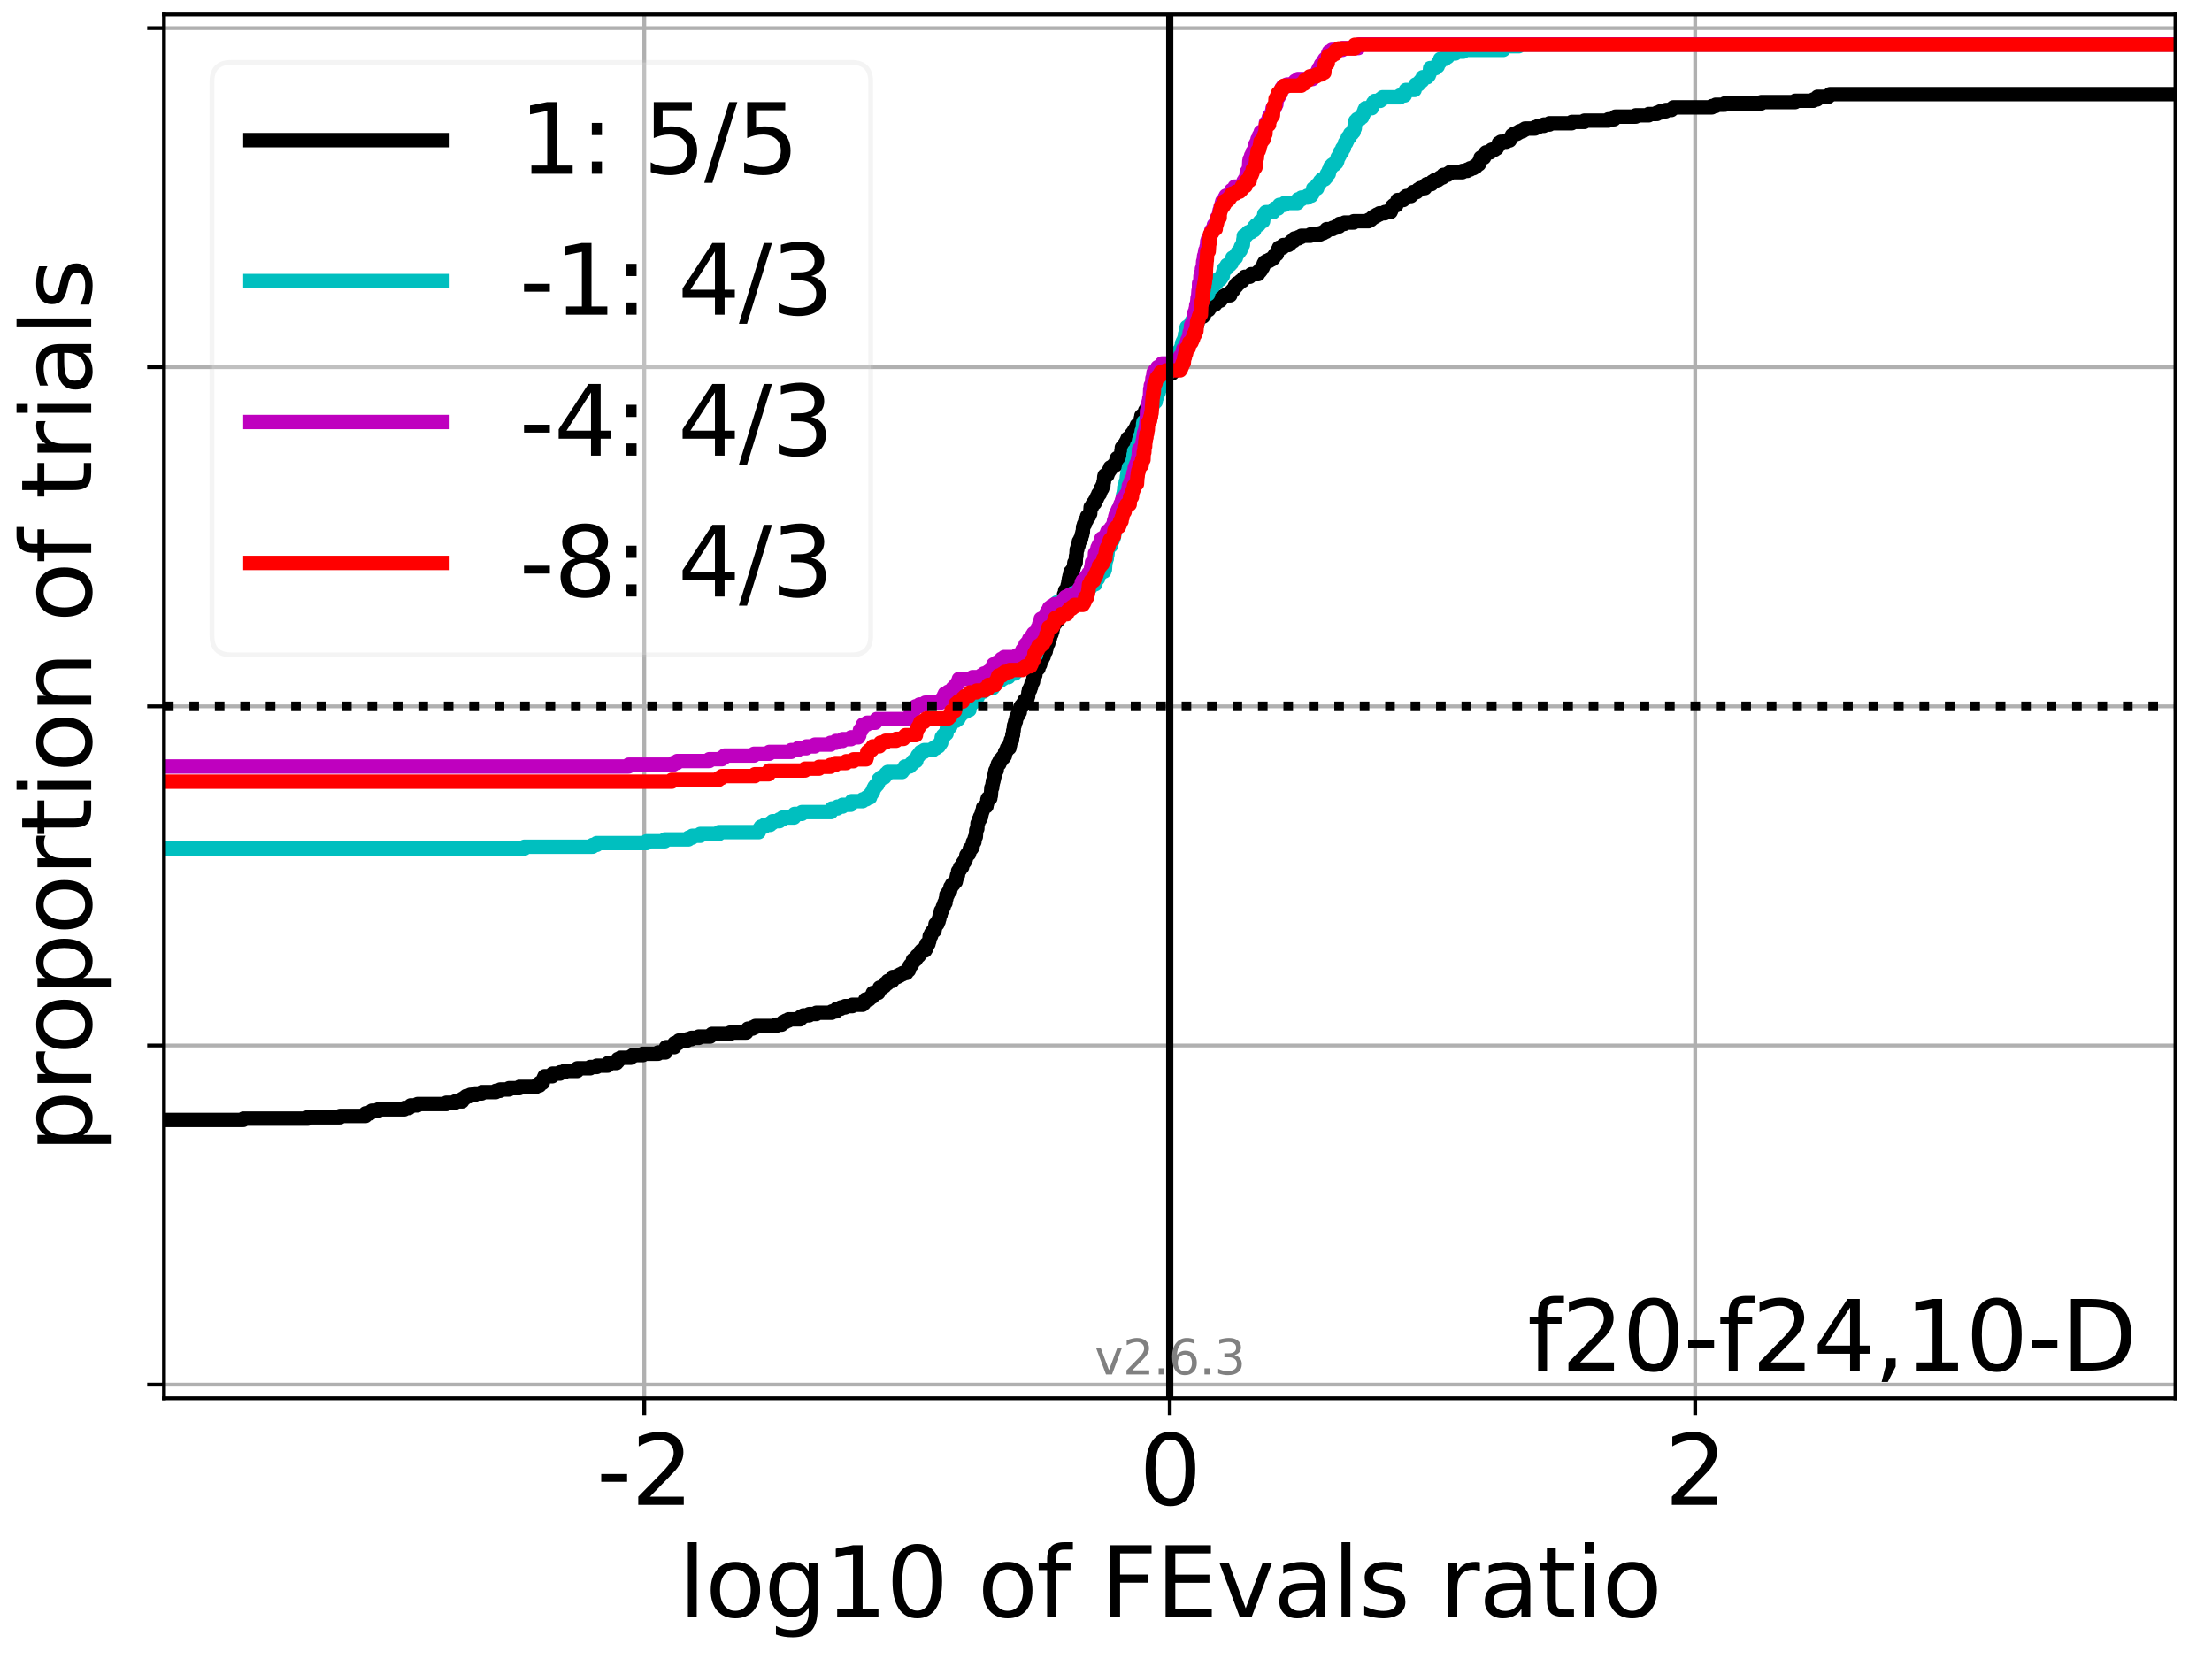<?xml version="1.0" encoding="utf-8" standalone="no"?>
<!DOCTYPE svg PUBLIC "-//W3C//DTD SVG 1.1//EN"
  "http://www.w3.org/Graphics/SVG/1.1/DTD/svg11.dtd">
<svg xmlns:xlink="http://www.w3.org/1999/xlink" width="460.8pt" height="345.6pt" viewBox="0 0 460.8 345.6" xmlns="http://www.w3.org/2000/svg" version="1.1">
 <defs>
  <style type="text/css">*{stroke-linejoin: round; stroke-linecap: butt}</style>
 </defs>
 <g id="figure_1">
  <g id="patch_1">
   <path d="M 0 345.6 
L 460.8 345.6 
L 460.8 0 
L 0 0 
z
" style="fill: #ffffff"/>
  </g>
  <g id="axes_1">
   <g id="patch_2">
    <path d="M 34.16 291.28 
L 453.192 291.28 
L 453.192 3 
L 34.16 3 
z
" style="fill: #ffffff"/>
   </g>
   <g id="matplotlib.axis_1">
    <g id="xtick_1">
     <g id="line2d_1">
      <path d="M 134.218 291.28 
L 134.218 3 
" clip-path="url(#p82e2af2f96)" style="fill: none; stroke: #b0b0b0; stroke-width: 0.8; stroke-linecap: square"/>
     </g>
     <g id="line2d_2">
      <defs>
       <path id="m6b8ac42dc8" d="M 0 0 
L 0 3.5 
" style="stroke: #000000; stroke-width: 0.8"/>
      </defs>
      <g>
       <use xlink:href="#m6b8ac42dc8" x="134.218" y="291.28" style="stroke: #000000; stroke-width: 0.8"/>
      </g>
     </g>
     <g id="text_1">
      <!-- -2 -->
      <g transform="translate(124.247 313.477) scale(0.2 -0.2)">
       <defs>
        <path id="DejaVuSans-2d" d="M 313 2009 
L 1997 2009 
L 1997 1497 
L 313 1497 
L 313 2009 
z
" transform="scale(0.016)"/>
        <path id="DejaVuSans-32" d="M 1228 531 
L 3431 531 
L 3431 0 
L 469 0 
L 469 531 
Q 828 903 1448 1529 
Q 2069 2156 2228 2338 
Q 2531 2678 2651 2914 
Q 2772 3150 2772 3378 
Q 2772 3750 2511 3984 
Q 2250 4219 1831 4219 
Q 1534 4219 1204 4116 
Q 875 4013 500 3803 
L 500 4441 
Q 881 4594 1212 4672 
Q 1544 4750 1819 4750 
Q 2544 4750 2975 4387 
Q 3406 4025 3406 3419 
Q 3406 3131 3298 2873 
Q 3191 2616 2906 2266 
Q 2828 2175 2409 1742 
Q 1991 1309 1228 531 
z
" transform="scale(0.016)"/>
       </defs>
       <use xlink:href="#DejaVuSans-2d"/>
       <use xlink:href="#DejaVuSans-32" x="36.084"/>
      </g>
     </g>
    </g>
    <g id="xtick_2">
     <g id="line2d_3">
      <path d="M 243.676 291.28 
L 243.676 3 
" clip-path="url(#p82e2af2f96)" style="fill: none; stroke: #b0b0b0; stroke-width: 0.8; stroke-linecap: square"/>
     </g>
     <g id="line2d_4">
      <g>
       <use xlink:href="#m6b8ac42dc8" x="243.676" y="291.28" style="stroke: #000000; stroke-width: 0.8"/>
      </g>
     </g>
     <g id="text_2">
      <!-- 0 -->
      <g transform="translate(237.314 313.477) scale(0.2 -0.2)">
       <defs>
        <path id="DejaVuSans-30" d="M 2034 4250 
Q 1547 4250 1301 3770 
Q 1056 3291 1056 2328 
Q 1056 1369 1301 889 
Q 1547 409 2034 409 
Q 2525 409 2770 889 
Q 3016 1369 3016 2328 
Q 3016 3291 2770 3770 
Q 2525 4250 2034 4250 
z
M 2034 4750 
Q 2819 4750 3233 4129 
Q 3647 3509 3647 2328 
Q 3647 1150 3233 529 
Q 2819 -91 2034 -91 
Q 1250 -91 836 529 
Q 422 1150 422 2328 
Q 422 3509 836 4129 
Q 1250 4750 2034 4750 
z
" transform="scale(0.016)"/>
       </defs>
       <use xlink:href="#DejaVuSans-30"/>
      </g>
     </g>
    </g>
    <g id="xtick_3">
     <g id="line2d_5">
      <path d="M 353.134 291.28 
L 353.134 3 
" clip-path="url(#p82e2af2f96)" style="fill: none; stroke: #b0b0b0; stroke-width: 0.8; stroke-linecap: square"/>
     </g>
     <g id="line2d_6">
      <g>
       <use xlink:href="#m6b8ac42dc8" x="353.134" y="291.28" style="stroke: #000000; stroke-width: 0.8"/>
      </g>
     </g>
     <g id="text_3">
      <!-- 2 -->
      <g transform="translate(346.772 313.477) scale(0.2 -0.2)">
       <use xlink:href="#DejaVuSans-32"/>
      </g>
     </g>
    </g>
    <g id="text_4">
     <!-- log10 of FEvals ratio -->
     <g transform="translate(141.371 336.833) scale(0.2 -0.2)">
      <defs>
       <path id="DejaVuSans-6c" d="M 603 4863 
L 1178 4863 
L 1178 0 
L 603 0 
L 603 4863 
z
" transform="scale(0.016)"/>
       <path id="DejaVuSans-6f" d="M 1959 3097 
Q 1497 3097 1228 2736 
Q 959 2375 959 1747 
Q 959 1119 1226 758 
Q 1494 397 1959 397 
Q 2419 397 2687 759 
Q 2956 1122 2956 1747 
Q 2956 2369 2687 2733 
Q 2419 3097 1959 3097 
z
M 1959 3584 
Q 2709 3584 3137 3096 
Q 3566 2609 3566 1747 
Q 3566 888 3137 398 
Q 2709 -91 1959 -91 
Q 1206 -91 779 398 
Q 353 888 353 1747 
Q 353 2609 779 3096 
Q 1206 3584 1959 3584 
z
" transform="scale(0.016)"/>
       <path id="DejaVuSans-67" d="M 2906 1791 
Q 2906 2416 2648 2759 
Q 2391 3103 1925 3103 
Q 1463 3103 1205 2759 
Q 947 2416 947 1791 
Q 947 1169 1205 825 
Q 1463 481 1925 481 
Q 2391 481 2648 825 
Q 2906 1169 2906 1791 
z
M 3481 434 
Q 3481 -459 3084 -895 
Q 2688 -1331 1869 -1331 
Q 1566 -1331 1297 -1286 
Q 1028 -1241 775 -1147 
L 775 -588 
Q 1028 -725 1275 -790 
Q 1522 -856 1778 -856 
Q 2344 -856 2625 -561 
Q 2906 -266 2906 331 
L 2906 616 
Q 2728 306 2450 153 
Q 2172 0 1784 0 
Q 1141 0 747 490 
Q 353 981 353 1791 
Q 353 2603 747 3093 
Q 1141 3584 1784 3584 
Q 2172 3584 2450 3431 
Q 2728 3278 2906 2969 
L 2906 3500 
L 3481 3500 
L 3481 434 
z
" transform="scale(0.016)"/>
       <path id="DejaVuSans-31" d="M 794 531 
L 1825 531 
L 1825 4091 
L 703 3866 
L 703 4441 
L 1819 4666 
L 2450 4666 
L 2450 531 
L 3481 531 
L 3481 0 
L 794 0 
L 794 531 
z
" transform="scale(0.016)"/>
       <path id="DejaVuSans-20" transform="scale(0.016)"/>
       <path id="DejaVuSans-66" d="M 2375 4863 
L 2375 4384 
L 1825 4384 
Q 1516 4384 1395 4259 
Q 1275 4134 1275 3809 
L 1275 3500 
L 2222 3500 
L 2222 3053 
L 1275 3053 
L 1275 0 
L 697 0 
L 697 3053 
L 147 3053 
L 147 3500 
L 697 3500 
L 697 3744 
Q 697 4328 969 4595 
Q 1241 4863 1831 4863 
L 2375 4863 
z
" transform="scale(0.016)"/>
       <path id="DejaVuSans-46" d="M 628 4666 
L 3309 4666 
L 3309 4134 
L 1259 4134 
L 1259 2759 
L 3109 2759 
L 3109 2228 
L 1259 2228 
L 1259 0 
L 628 0 
L 628 4666 
z
" transform="scale(0.016)"/>
       <path id="DejaVuSans-45" d="M 628 4666 
L 3578 4666 
L 3578 4134 
L 1259 4134 
L 1259 2753 
L 3481 2753 
L 3481 2222 
L 1259 2222 
L 1259 531 
L 3634 531 
L 3634 0 
L 628 0 
L 628 4666 
z
" transform="scale(0.016)"/>
       <path id="DejaVuSans-76" d="M 191 3500 
L 800 3500 
L 1894 563 
L 2988 3500 
L 3597 3500 
L 2284 0 
L 1503 0 
L 191 3500 
z
" transform="scale(0.016)"/>
       <path id="DejaVuSans-61" d="M 2194 1759 
Q 1497 1759 1228 1600 
Q 959 1441 959 1056 
Q 959 750 1161 570 
Q 1363 391 1709 391 
Q 2188 391 2477 730 
Q 2766 1069 2766 1631 
L 2766 1759 
L 2194 1759 
z
M 3341 1997 
L 3341 0 
L 2766 0 
L 2766 531 
Q 2569 213 2275 61 
Q 1981 -91 1556 -91 
Q 1019 -91 701 211 
Q 384 513 384 1019 
Q 384 1609 779 1909 
Q 1175 2209 1959 2209 
L 2766 2209 
L 2766 2266 
Q 2766 2663 2505 2880 
Q 2244 3097 1772 3097 
Q 1472 3097 1187 3025 
Q 903 2953 641 2809 
L 641 3341 
Q 956 3463 1253 3523 
Q 1550 3584 1831 3584 
Q 2591 3584 2966 3190 
Q 3341 2797 3341 1997 
z
" transform="scale(0.016)"/>
       <path id="DejaVuSans-73" d="M 2834 3397 
L 2834 2853 
Q 2591 2978 2328 3040 
Q 2066 3103 1784 3103 
Q 1356 3103 1142 2972 
Q 928 2841 928 2578 
Q 928 2378 1081 2264 
Q 1234 2150 1697 2047 
L 1894 2003 
Q 2506 1872 2764 1633 
Q 3022 1394 3022 966 
Q 3022 478 2636 193 
Q 2250 -91 1575 -91 
Q 1294 -91 989 -36 
Q 684 19 347 128 
L 347 722 
Q 666 556 975 473 
Q 1284 391 1588 391 
Q 1994 391 2212 530 
Q 2431 669 2431 922 
Q 2431 1156 2273 1281 
Q 2116 1406 1581 1522 
L 1381 1569 
Q 847 1681 609 1914 
Q 372 2147 372 2553 
Q 372 3047 722 3315 
Q 1072 3584 1716 3584 
Q 2034 3584 2315 3537 
Q 2597 3491 2834 3397 
z
" transform="scale(0.016)"/>
       <path id="DejaVuSans-72" d="M 2631 2963 
Q 2534 3019 2420 3045 
Q 2306 3072 2169 3072 
Q 1681 3072 1420 2755 
Q 1159 2438 1159 1844 
L 1159 0 
L 581 0 
L 581 3500 
L 1159 3500 
L 1159 2956 
Q 1341 3275 1631 3429 
Q 1922 3584 2338 3584 
Q 2397 3584 2469 3576 
Q 2541 3569 2628 3553 
L 2631 2963 
z
" transform="scale(0.016)"/>
       <path id="DejaVuSans-74" d="M 1172 4494 
L 1172 3500 
L 2356 3500 
L 2356 3053 
L 1172 3053 
L 1172 1153 
Q 1172 725 1289 603 
Q 1406 481 1766 481 
L 2356 481 
L 2356 0 
L 1766 0 
Q 1100 0 847 248 
Q 594 497 594 1153 
L 594 3053 
L 172 3053 
L 172 3500 
L 594 3500 
L 594 4494 
L 1172 4494 
z
" transform="scale(0.016)"/>
       <path id="DejaVuSans-69" d="M 603 3500 
L 1178 3500 
L 1178 0 
L 603 0 
L 603 3500 
z
M 603 4863 
L 1178 4863 
L 1178 4134 
L 603 4134 
L 603 4863 
z
" transform="scale(0.016)"/>
      </defs>
      <use xlink:href="#DejaVuSans-6c"/>
      <use xlink:href="#DejaVuSans-6f" x="27.783"/>
      <use xlink:href="#DejaVuSans-67" x="88.965"/>
      <use xlink:href="#DejaVuSans-31" x="152.441"/>
      <use xlink:href="#DejaVuSans-30" x="216.064"/>
      <use xlink:href="#DejaVuSans-20" x="279.688"/>
      <use xlink:href="#DejaVuSans-6f" x="311.475"/>
      <use xlink:href="#DejaVuSans-66" x="372.656"/>
      <use xlink:href="#DejaVuSans-20" x="407.861"/>
      <use xlink:href="#DejaVuSans-46" x="439.648"/>
      <use xlink:href="#DejaVuSans-45" x="497.168"/>
      <use xlink:href="#DejaVuSans-76" x="560.352"/>
      <use xlink:href="#DejaVuSans-61" x="619.531"/>
      <use xlink:href="#DejaVuSans-6c" x="680.811"/>
      <use xlink:href="#DejaVuSans-73" x="708.594"/>
      <use xlink:href="#DejaVuSans-20" x="760.693"/>
      <use xlink:href="#DejaVuSans-72" x="792.48"/>
      <use xlink:href="#DejaVuSans-61" x="833.594"/>
      <use xlink:href="#DejaVuSans-74" x="894.873"/>
      <use xlink:href="#DejaVuSans-69" x="934.082"/>
      <use xlink:href="#DejaVuSans-6f" x="961.865"/>
     </g>
    </g>
   </g>
   <g id="matplotlib.axis_2">
    <g id="ytick_1">
     <g id="line2d_7">
      <path d="M 34.16 288.454 
L 453.192 288.454 
" clip-path="url(#p82e2af2f96)" style="fill: none; stroke: #b0b0b0; stroke-width: 0.8; stroke-linecap: square"/>
     </g>
     <g id="line2d_8">
      <defs>
       <path id="m221604a28e" d="M 0 0 
L -3.5 0 
" style="stroke: #000000; stroke-width: 0.8"/>
      </defs>
      <g>
       <use xlink:href="#m221604a28e" x="34.16" y="288.454" style="stroke: #000000; stroke-width: 0.8"/>
      </g>
     </g>
    </g>
    <g id="ytick_2">
     <g id="line2d_9">
      <path d="M 34.16 217.797 
L 453.192 217.797 
" clip-path="url(#p82e2af2f96)" style="fill: none; stroke: #b0b0b0; stroke-width: 0.8; stroke-linecap: square"/>
     </g>
     <g id="line2d_10">
      <g>
       <use xlink:href="#m221604a28e" x="34.16" y="217.797" style="stroke: #000000; stroke-width: 0.8"/>
      </g>
     </g>
    </g>
    <g id="ytick_3">
     <g id="line2d_11">
      <path d="M 34.16 147.14 
L 453.192 147.14 
" clip-path="url(#p82e2af2f96)" style="fill: none; stroke: #b0b0b0; stroke-width: 0.8; stroke-linecap: square"/>
     </g>
     <g id="line2d_12">
      <g>
       <use xlink:href="#m221604a28e" x="34.16" y="147.14" style="stroke: #000000; stroke-width: 0.8"/>
      </g>
     </g>
    </g>
    <g id="ytick_4">
     <g id="line2d_13">
      <path d="M 34.16 76.483 
L 453.192 76.483 
" clip-path="url(#p82e2af2f96)" style="fill: none; stroke: #b0b0b0; stroke-width: 0.8; stroke-linecap: square"/>
     </g>
     <g id="line2d_14">
      <g>
       <use xlink:href="#m221604a28e" x="34.16" y="76.483" style="stroke: #000000; stroke-width: 0.8"/>
      </g>
     </g>
    </g>
    <g id="ytick_5">
     <g id="line2d_15">
      <path d="M 34.16 5.826 
L 453.192 5.826 
" clip-path="url(#p82e2af2f96)" style="fill: none; stroke: #b0b0b0; stroke-width: 0.8; stroke-linecap: square"/>
     </g>
     <g id="line2d_16">
      <g>
       <use xlink:href="#m221604a28e" x="34.16" y="5.826" style="stroke: #000000; stroke-width: 0.8"/>
      </g>
     </g>
    </g>
    <g id="text_5">
     <!-- proportion of trials -->
     <g transform="translate(19.001 240.146) rotate(-90) scale(0.2 -0.2)">
      <defs>
       <path id="DejaVuSans-70" d="M 1159 525 
L 1159 -1331 
L 581 -1331 
L 581 3500 
L 1159 3500 
L 1159 2969 
Q 1341 3281 1617 3432 
Q 1894 3584 2278 3584 
Q 2916 3584 3314 3078 
Q 3713 2572 3713 1747 
Q 3713 922 3314 415 
Q 2916 -91 2278 -91 
Q 1894 -91 1617 61 
Q 1341 213 1159 525 
z
M 3116 1747 
Q 3116 2381 2855 2742 
Q 2594 3103 2138 3103 
Q 1681 3103 1420 2742 
Q 1159 2381 1159 1747 
Q 1159 1113 1420 752 
Q 1681 391 2138 391 
Q 2594 391 2855 752 
Q 3116 1113 3116 1747 
z
" transform="scale(0.016)"/>
       <path id="DejaVuSans-6e" d="M 3513 2113 
L 3513 0 
L 2938 0 
L 2938 2094 
Q 2938 2591 2744 2837 
Q 2550 3084 2163 3084 
Q 1697 3084 1428 2787 
Q 1159 2491 1159 1978 
L 1159 0 
L 581 0 
L 581 3500 
L 1159 3500 
L 1159 2956 
Q 1366 3272 1645 3428 
Q 1925 3584 2291 3584 
Q 2894 3584 3203 3211 
Q 3513 2838 3513 2113 
z
" transform="scale(0.016)"/>
      </defs>
      <use xlink:href="#DejaVuSans-70"/>
      <use xlink:href="#DejaVuSans-72" x="63.477"/>
      <use xlink:href="#DejaVuSans-6f" x="102.34"/>
      <use xlink:href="#DejaVuSans-70" x="163.521"/>
      <use xlink:href="#DejaVuSans-6f" x="226.998"/>
      <use xlink:href="#DejaVuSans-72" x="288.18"/>
      <use xlink:href="#DejaVuSans-74" x="329.293"/>
      <use xlink:href="#DejaVuSans-69" x="368.502"/>
      <use xlink:href="#DejaVuSans-6f" x="396.285"/>
      <use xlink:href="#DejaVuSans-6e" x="457.467"/>
      <use xlink:href="#DejaVuSans-20" x="520.846"/>
      <use xlink:href="#DejaVuSans-6f" x="552.633"/>
      <use xlink:href="#DejaVuSans-66" x="613.814"/>
      <use xlink:href="#DejaVuSans-20" x="649.02"/>
      <use xlink:href="#DejaVuSans-74" x="680.807"/>
      <use xlink:href="#DejaVuSans-72" x="720.016"/>
      <use xlink:href="#DejaVuSans-69" x="761.129"/>
      <use xlink:href="#DejaVuSans-61" x="788.912"/>
      <use xlink:href="#DejaVuSans-6c" x="850.191"/>
      <use xlink:href="#DejaVuSans-73" x="877.975"/>
     </g>
    </g>
   </g>
   <g id="line2d_17">
    <path d="M 34.16 233.307 
L 50.687 233.307 
L 50.687 233.031 
L 64.084 233.031 
L 64.084 232.755 
L 70.826 232.755 
L 70.826 232.48 
L 76.126 232.48 
L 76.137 231.928 
L 77.102 231.928 
L 77.102 231.653 
L 77.462 231.653 
L 77.462 231.377 
L 78.823 231.377 
L 78.823 231.101 
L 84.223 231.101 
L 84.223 230.825 
L 85.191 230.825 
L 85.191 230.55 
L 85.551 230.55 
L 85.551 230.274 
L 86.96 230.274 
L 86.96 229.998 
L 92.98 229.998 
L 92.98 229.722 
L 94.809 229.722 
L 94.809 229.447 
L 96.266 229.447 
L 96.277 228.895 
L 96.731 228.895 
L 96.731 228.619 
L 97.091 228.619 
L 97.091 228.344 
L 97.959 228.344 
L 97.959 228.068 
L 98.962 228.068 
L 98.962 227.792 
L 100.357 227.792 
L 100.357 227.516 
L 103.262 227.516 
L 103.262 227.241 
L 104.193 227.241 
L 104.193 226.965 
L 106.048 226.965 
L 106.048 226.689 
L 108.206 226.689 
L 108.206 226.414 
L 111.684 226.414 
L 111.684 226.138 
L 112.399 226.138 
L 112.41 225.586 
L 113.065 225.586 
L 113.119 225.035 
L 113.187 225.035 
L 113.187 224.759 
L 113.301 224.759 
L 113.301 224.483 
L 113.425 224.483 
L 113.425 224.208 
L 115.054 224.208 
L 115.095 223.656 
L 116.659 223.656 
L 116.659 223.38 
L 117.587 223.38 
L 117.587 223.105 
L 120.248 223.105 
L 120.259 222.553 
L 122.944 222.553 
L 122.944 222.278 
L 124.332 222.278 
L 124.332 222.002 
L 126.584 222.002 
L 126.584 221.726 
L 126.698 221.726 
L 126.698 221.45 
L 128.451 221.45 
L 128.451 221.175 
L 128.701 221.175 
L 128.712 220.623 
L 129.252 220.623 
L 129.252 220.347 
L 131.397 220.347 
L 131.397 220.072 
L 131.823 220.072 
L 131.823 219.796 
L 133.922 219.796 
L 133.922 219.52 
L 137.102 219.52 
L 137.102 219.244 
L 138.626 219.244 
L 138.637 218.693 
L 138.74 218.693 
L 138.751 218.142 
L 140.466 218.142 
L 140.504 217.314 
L 141.322 217.314 
L 141.322 217.039 
L 141.436 217.039 
L 141.436 216.763 
L 143.189 216.763 
L 143.189 216.487 
L 144.031 216.487 
L 144.031 216.211 
L 145.555 216.211 
L 145.555 215.936 
L 147.956 215.936 
L 147.956 215.66 
L 148.315 215.66 
L 148.315 215.384 
L 152.12 215.384 
L 152.12 215.108 
L 155.479 215.108 
L 155.479 214.833 
L 155.593 214.833 
L 155.593 214.557 
L 155.805 214.557 
L 155.805 214.281 
L 156.768 214.281 
L 156.768 214.006 
L 157.347 214.006 
L 157.347 213.73 
L 161.649 213.73 
L 161.649 213.454 
L 162.834 213.454 
L 162.834 213.178 
L 163.1 213.178 
L 163.1 212.903 
L 163.659 212.903 
L 163.659 212.627 
L 164.258 212.627 
L 164.258 212.351 
L 166.693 212.351 
L 166.693 212.075 
L 166.807 212.075 
L 166.807 211.8 
L 167.359 211.8 
L 167.359 211.524 
L 168.56 211.524 
L 168.56 211.248 
L 170.063 211.248 
L 170.063 210.972 
L 173.277 210.972 
L 173.277 210.697 
L 174.183 210.697 
L 174.183 210.421 
L 174.297 210.421 
L 174.297 210.145 
L 175.153 210.145 
L 175.153 209.87 
L 176.05 209.87 
L 176.05 209.594 
L 177.546 209.594 
L 177.546 209.318 
L 179.697 209.318 
L 179.697 209.042 
L 179.994 209.042 
L 179.994 208.767 
L 180.183 208.767 
L 180.28 208.215 
L 181.063 208.215 
L 181.063 207.939 
L 181.349 207.939 
L 181.349 207.664 
L 181.765 207.664 
L 181.834 206.836 
L 182.973 206.836 
L 183.05 206.285 
L 183.141 206.285 
L 183.239 205.733 
L 183.906 205.733 
L 183.906 205.458 
L 184.266 205.458 
L 184.351 204.906 
L 184.874 204.906 
L 184.939 204.355 
L 185.89 204.355 
L 185.972 203.528 
L 186.971 203.528 
L 186.971 203.252 
L 187.498 203.252 
L 187.498 202.976 
L 188.04 202.976 
L 188.04 202.7 
L 188.836 202.7 
L 188.947 202.149 
L 189.325 202.149 
L 189.427 201.322 
L 189.62 201.322 
L 189.62 201.046 
L 189.906 201.046 
L 189.906 200.77 
L 190.058 200.77 
L 190.145 200.219 
L 190.202 200.219 
L 190.202 199.943 
L 190.757 199.943 
L 190.757 199.667 
L 190.943 199.667 
L 191.015 199.116 
L 191.451 199.116 
L 191.531 198.564 
L 191.698 198.564 
L 191.698 198.289 
L 191.941 198.289 
L 191.941 198.013 
L 192.724 198.013 
L 192.724 197.737 
L 192.892 197.737 
L 192.907 196.91 
L 193.01 196.91 
L 193.01 196.634 
L 193.417 196.634 
L 193.519 196.083 
L 193.58 196.083 
L 193.675 194.98 
L 193.961 194.98 
L 193.961 194.428 
L 194.161 194.428 
L 194.161 194.153 
L 194.341 194.153 
L 194.341 193.877 
L 194.686 193.877 
L 194.751 193.325 
L 194.803 193.325 
L 194.884 192.498 
L 195.292 192.498 
L 195.3 191.947 
L 195.528 191.947 
L 195.574 191.395 
L 195.682 191.395 
L 195.754 190.568 
L 195.949 190.568 
L 196.012 189.741 
L 196.229 189.741 
L 196.229 189.465 
L 196.355 189.465 
L 196.409 188.914 
L 196.59 188.914 
L 196.685 188.362 
L 196.732 188.362 
L 196.732 188.087 
L 196.963 188.087 
L 197.018 187.259 
L 197.134 187.259 
L 197.148 186.432 
L 197.424 186.432 
L 197.514 185.881 
L 197.694 185.881 
L 197.694 185.605 
L 197.922 185.605 
L 197.984 184.778 
L 198.217 184.778 
L 198.305 184.226 
L 198.633 184.226 
L 198.633 183.951 
L 198.811 183.951 
L 198.811 183.675 
L 199.107 183.675 
L 199.217 183.123 
L 199.241 183.123 
L 199.314 182.572 
L 199.372 182.572 
L 199.372 182.296 
L 199.572 182.296 
L 199.584 181.469 
L 199.803 181.469 
L 199.803 181.193 
L 200.009 181.193 
L 200.02 180.642 
L 200.419 180.642 
L 200.426 180.09 
L 200.566 180.09 
L 200.566 179.814 
L 200.744 179.814 
L 200.744 179.539 
L 200.961 179.539 
L 200.961 179.263 
L 201.088 179.263 
L 201.088 178.987 
L 201.202 178.987 
L 201.309 178.16 
L 201.488 178.16 
L 201.488 177.884 
L 201.869 177.884 
L 201.871 177.333 
L 202.039 177.333 
L 202.039 176.781 
L 202.418 176.781 
L 202.418 176.506 
L 202.595 176.506 
L 202.684 175.403 
L 202.985 175.403 
L 203.047 174.576 
L 203.157 174.576 
L 203.157 174.3 
L 203.279 174.3 
L 203.369 172.921 
L 203.467 172.921 
L 203.467 172.645 
L 203.593 172.645 
L 203.631 171.542 
L 203.753 171.542 
L 203.839 170.991 
L 203.931 170.991 
L 203.931 170.715 
L 204.131 170.715 
L 204.16 170.164 
L 204.376 170.164 
L 204.434 169.612 
L 204.49 169.612 
L 204.577 169.061 
L 204.662 169.061 
L 204.762 168.509 
L 204.796 168.509 
L 204.796 168.234 
L 205.096 168.234 
L 205.096 167.958 
L 205.503 167.958 
L 205.546 167.406 
L 205.622 167.406 
L 205.681 166.579 
L 205.771 166.579 
L 205.771 166.304 
L 206.295 166.304 
L 206.335 165.752 
L 206.412 165.752 
L 206.52 164.098 
L 206.684 164.098 
L 206.755 163.27 
L 206.815 163.27 
L 206.833 162.719 
L 206.956 162.719 
L 207.019 162.168 
L 207.091 162.168 
L 207.11 161.616 
L 207.221 161.616 
L 207.236 161.065 
L 207.363 161.065 
L 207.363 160.513 
L 207.625 160.513 
L 207.687 159.686 
L 207.788 159.686 
L 207.883 159.134 
L 208.187 159.134 
L 208.187 158.583 
L 208.318 158.583 
L 208.318 158.307 
L 208.697 158.307 
L 208.697 158.031 
L 208.823 158.031 
L 208.823 157.756 
L 209.15 157.756 
L 209.15 157.48 
L 209.33 157.48 
L 209.377 156.653 
L 209.566 156.653 
L 209.566 156.377 
L 209.755 156.377 
L 209.78 155.826 
L 210.281 155.826 
L 210.284 155.274 
L 210.407 155.274 
L 210.42 154.723 
L 210.531 154.723 
L 210.579 154.171 
L 210.827 154.171 
L 210.896 153.068 
L 211.041 153.068 
L 211.064 152.241 
L 211.154 152.241 
L 211.244 151.138 
L 211.35 151.138 
L 211.425 150.587 
L 211.48 150.587 
L 211.48 150.311 
L 211.619 150.311 
L 211.702 149.484 
L 211.831 149.484 
L 211.831 149.208 
L 211.945 149.208 
L 211.945 148.932 
L 212.176 148.932 
L 212.231 148.381 
L 212.442 148.381 
L 212.499 147.554 
L 212.579 147.554 
L 212.579 147.278 
L 212.74 147.278 
L 212.74 147.002 
L 213.143 147.002 
L 213.161 146.451 
L 213.353 146.451 
L 213.419 145.899 
L 213.817 145.899 
L 213.817 145.623 
L 214.023 145.623 
L 214.07 145.072 
L 214.184 145.072 
L 214.23 144.245 
L 214.328 144.245 
L 214.352 143.693 
L 214.6 143.693 
L 214.631 143.142 
L 214.792 143.142 
L 214.89 142.315 
L 215.059 142.315 
L 215.059 142.039 
L 215.208 142.039 
L 215.281 141.212 
L 215.388 141.212 
L 215.409 140.66 
L 215.674 140.66 
L 215.742 139.833 
L 215.855 139.833 
L 215.855 139.557 
L 216.055 139.557 
L 216.055 139.282 
L 216.332 139.282 
L 216.412 138.73 
L 216.458 138.73 
L 216.458 138.454 
L 216.678 138.454 
L 216.699 137.903 
L 216.854 137.903 
L 216.854 137.627 
L 216.973 137.627 
L 216.973 137.351 
L 217.127 137.351 
L 217.155 136.8 
L 217.409 136.8 
L 217.436 135.973 
L 217.62 135.973 
L 217.62 135.697 
L 217.853 135.697 
L 217.888 135.146 
L 217.979 135.146 
L 218.064 134.043 
L 218.386 134.043 
L 218.496 133.215 
L 218.544 133.215 
L 218.544 132.94 
L 218.741 132.94 
L 218.837 132.388 
L 218.887 132.388 
L 218.887 132.112 
L 219.041 132.112 
L 219.123 131.561 
L 219.221 131.561 
L 219.274 131.01 
L 219.337 131.01 
L 219.429 129.907 
L 219.838 129.907 
L 219.933 129.355 
L 220.289 129.355 
L 220.309 128.804 
L 220.466 128.804 
L 220.508 128.252 
L 220.612 128.252 
L 220.705 127.701 
L 220.739 127.701 
L 220.759 126.874 
L 220.851 126.874 
L 220.915 126.046 
L 221.017 126.046 
L 221.039 125.495 
L 221.419 125.495 
L 221.43 124.943 
L 221.534 124.943 
L 221.639 124.116 
L 221.664 124.116 
L 221.664 123.84 
L 221.799 123.84 
L 221.897 123.013 
L 222.125 123.013 
L 222.125 122.738 
L 222.333 122.738 
L 222.413 121.91 
L 222.476 121.91 
L 222.584 121.083 
L 222.637 121.083 
L 222.676 120.532 
L 222.8 120.532 
L 222.804 119.98 
L 222.915 119.98 
L 222.995 119.153 
L 223.317 119.153 
L 223.317 118.877 
L 223.436 118.877 
L 223.436 118.602 
L 223.593 118.602 
L 223.678 118.05 
L 223.744 118.05 
L 223.812 117.223 
L 224.087 117.223 
L 224.149 115.844 
L 224.221 115.844 
L 224.301 114.466 
L 224.424 114.466 
L 224.466 113.914 
L 224.552 113.914 
L 224.552 113.638 
L 224.684 113.638 
L 224.753 112.811 
L 224.935 112.811 
L 225.043 112.26 
L 225.223 112.26 
L 225.334 111.432 
L 225.448 111.432 
L 225.482 110.881 
L 225.576 110.881 
L 225.633 109.778 
L 225.713 109.778 
L 225.805 109.227 
L 226.004 109.227 
L 226.093 108.399 
L 226.365 108.399 
L 226.456 107.572 
L 226.864 107.572 
L 226.93 107.021 
L 227.11 107.021 
L 227.201 105.642 
L 227.466 105.642 
L 227.564 105.091 
L 227.727 105.091 
L 227.727 104.815 
L 228.074 104.815 
L 228.109 104.263 
L 228.288 104.263 
L 228.288 103.988 
L 228.483 103.988 
L 228.531 103.436 
L 228.735 103.436 
L 228.789 102.885 
L 229.111 102.885 
L 229.129 102.333 
L 229.315 102.333 
L 229.324 101.782 
L 229.62 101.782 
L 229.632 101.23 
L 229.858 101.23 
L 229.886 100.403 
L 229.972 100.403 
L 230.048 99.3 
L 230.123 99.3 
L 230.123 99.024 
L 230.685 99.024 
L 230.706 98.473 
L 230.917 98.473 
L 230.917 98.197 
L 231.052 98.197 
L 231.052 97.921 
L 231.268 97.921 
L 231.278 97.37 
L 231.725 97.37 
L 231.725 97.094 
L 232.011 97.094 
L 232.011 96.819 
L 232.525 96.819 
L 232.573 95.716 
L 232.676 95.716 
L 232.676 95.44 
L 233.348 95.44 
L 233.427 94.888 
L 233.533 94.888 
L 233.634 93.785 
L 233.689 93.785 
L 233.704 93.234 
L 233.971 93.234 
L 233.971 92.958 
L 234.136 92.958 
L 234.136 92.683 
L 234.429 92.683 
L 234.517 92.131 
L 234.759 92.131 
L 234.798 91.58 
L 234.912 91.58 
L 234.912 91.304 
L 235.316 91.304 
L 235.316 91.028 
L 235.679 91.028 
L 235.679 90.477 
L 235.899 90.477 
L 235.899 90.201 
L 236.107 90.201 
L 236.107 89.925 
L 236.263 89.925 
L 236.263 89.649 
L 236.443 89.649 
L 236.443 89.374 
L 236.678 89.374 
L 236.726 88.822 
L 236.838 88.822 
L 236.838 88.547 
L 237.204 88.547 
L 237.204 88.271 
L 237.484 88.271 
L 237.593 87.719 
L 237.607 87.719 
L 237.652 87.168 
L 237.766 87.168 
L 237.77 86.616 
L 238.273 86.616 
L 238.334 86.065 
L 238.542 86.065 
L 238.569 85.513 
L 238.906 85.513 
L 238.987 84.686 
L 239.152 84.686 
L 239.152 84.41 
L 239.427 84.41 
L 239.519 83.583 
L 239.591 83.583 
L 239.591 83.308 
L 239.705 83.308 
L 239.705 83.032 
L 239.94 83.032 
L 239.94 82.756 
L 240.238 82.756 
L 240.318 81.653 
L 240.411 81.653 
L 240.457 81.102 
L 240.597 81.102 
L 240.597 80.826 
L 241.179 80.826 
L 241.179 80.55 
L 241.344 80.55 
L 241.344 80.274 
L 241.593 80.274 
L 241.616 79.723 
L 241.796 79.723 
L 241.906 79.172 
L 242.553 79.172 
L 242.57 78.62 
L 242.947 78.62 
L 242.947 78.344 
L 243.127 78.344 
L 243.127 78.069 
L 243.424 78.069 
L 243.424 77.793 
L 244.174 77.793 
L 244.174 77.517 
L 244.452 77.517 
L 244.499 76.966 
L 244.688 76.966 
L 244.714 76.414 
L 244.812 76.414 
L 244.812 76.138 
L 244.962 76.138 
L 244.962 75.863 
L 245.142 75.863 
L 245.242 75.036 
L 245.298 75.036 
L 245.298 74.76 
L 245.513 74.76 
L 245.603 74.208 
L 245.659 74.208 
L 245.659 73.933 
L 245.89 73.933 
L 245.971 73.105 
L 246.095 73.105 
L 246.095 72.83 
L 246.37 72.83 
L 246.37 72.554 
L 246.524 72.554 
L 246.537 72.002 
L 246.697 72.002 
L 246.697 71.727 
L 246.861 71.727 
L 246.861 71.451 
L 247.259 71.451 
L 247.259 71.175 
L 247.401 71.175 
L 247.401 70.9 
L 247.566 70.9 
L 247.566 70.624 
L 247.829 70.624 
L 247.929 69.797 
L 248.028 69.797 
L 248.028 69.521 
L 248.29 69.521 
L 248.29 69.245 
L 248.59 69.245 
L 248.627 68.142 
L 248.78 68.142 
L 248.806 67.591 
L 249.426 67.591 
L 249.526 66.764 
L 249.537 66.764 
L 249.537 66.488 
L 249.79 66.488 
L 249.79 66.212 
L 250.008 66.212 
L 250.008 65.936 
L 250.64 65.936 
L 250.64 65.661 
L 250.834 65.661 
L 250.926 65.109 
L 250.973 65.109 
L 250.973 64.833 
L 251.313 64.833 
L 251.313 64.558 
L 251.811 64.558 
L 251.89 64.006 
L 252.222 64.006 
L 252.222 63.73 
L 252.444 63.73 
L 252.444 63.455 
L 253.14 63.455 
L 253.221 62.903 
L 253.681 62.903 
L 253.681 62.627 
L 254.243 62.627 
L 254.243 62.352 
L 254.467 62.352 
L 254.467 62.076 
L 254.616 62.076 
L 254.616 61.8 
L 255.143 61.8 
L 255.143 61.525 
L 256.279 61.525 
L 256.297 60.973 
L 256.474 60.973 
L 256.474 60.697 
L 256.734 60.697 
L 256.734 60.422 
L 256.976 60.422 
L 256.976 60.146 
L 257.162 60.146 
L 257.248 59.594 
L 257.61 59.594 
L 257.647 59.043 
L 258.13 59.043 
L 258.13 58.767 
L 258.446 58.767 
L 258.446 58.491 
L 258.874 58.491 
L 258.874 58.216 
L 259.028 58.216 
L 259.028 57.94 
L 259.301 57.94 
L 259.301 57.664 
L 260.333 57.664 
L 260.333 57.389 
L 260.646 57.389 
L 260.646 57.113 
L 262.086 57.113 
L 262.127 56.561 
L 262.515 56.561 
L 262.515 56.286 
L 262.727 56.286 
L 262.807 55.734 
L 263.065 55.734 
L 263.065 55.458 
L 263.179 55.458 
L 263.263 54.907 
L 263.418 54.907 
L 263.418 54.631 
L 263.846 54.631 
L 263.846 54.355 
L 264.444 54.355 
L 264.444 54.08 
L 264.933 54.08 
L 264.933 53.804 
L 265.308 53.804 
L 265.308 53.528 
L 265.437 53.528 
L 265.437 53.253 
L 265.617 53.253 
L 265.617 52.977 
L 265.999 52.977 
L 266.099 52.425 
L 266.155 52.425 
L 266.155 52.15 
L 266.38 52.15 
L 266.427 51.598 
L 267.218 51.598 
L 267.218 51.322 
L 267.33 51.322 
L 267.33 51.047 
L 268.423 51.047 
L 268.423 50.771 
L 268.786 50.771 
L 268.786 50.495 
L 269.07 50.495 
L 269.07 50.219 
L 269.499 50.219 
L 269.499 49.944 
L 269.666 49.944 
L 269.666 49.668 
L 270.518 49.668 
L 270.518 49.392 
L 271.08 49.392 
L 271.08 49.117 
L 272.983 49.117 
L 272.983 48.841 
L 275.019 48.841 
L 275.019 48.565 
L 275.711 48.565 
L 275.711 48.289 
L 276.255 48.289 
L 276.35 47.738 
L 277.593 47.738 
L 277.593 47.462 
L 278.266 47.462 
L 278.266 47.186 
L 278.964 47.186 
L 279.029 46.635 
L 280.1 46.635 
L 280.1 46.359 
L 282.003 46.359 
L 282.003 46.083 
L 285.084 46.083 
L 285.084 45.808 
L 285.597 45.808 
L 285.597 45.532 
L 285.907 45.532 
L 285.907 45.256 
L 286.336 45.256 
L 286.336 44.981 
L 286.823 44.981 
L 286.823 44.705 
L 287.362 44.705 
L 287.362 44.429 
L 288.508 44.429 
L 288.508 44.153 
L 289.692 44.153 
L 289.692 43.878 
L 289.82 43.878 
L 289.928 43.326 
L 289.958 43.326 
L 289.958 43.05 
L 290.246 43.05 
L 290.246 42.775 
L 290.878 42.775 
L 290.878 42.223 
L 291.034 42.223 
L 291.145 41.672 
L 292.33 41.672 
L 292.33 41.396 
L 292.595 41.396 
L 292.595 41.12 
L 292.933 41.12 
L 292.933 40.845 
L 293.935 40.845 
L 293.935 40.569 
L 294.217 40.569 
L 294.217 40.293 
L 294.342 40.293 
L 294.342 40.017 
L 295.134 40.017 
L 295.134 39.742 
L 295.425 39.742 
L 295.425 39.466 
L 295.835 39.466 
L 295.835 39.19 
L 296.854 39.19 
L 296.921 38.639 
L 297.191 38.639 
L 297.191 38.363 
L 298.199 38.363 
L 298.199 38.087 
L 298.405 38.087 
L 298.405 37.811 
L 298.84 37.811 
L 298.84 37.536 
L 299.558 37.536 
L 299.558 37.26 
L 299.964 37.26 
L 299.964 36.984 
L 300.539 36.984 
L 300.539 36.708 
L 300.671 36.708 
L 300.671 36.433 
L 301.579 36.433 
L 301.579 36.157 
L 302.011 36.157 
L 302.011 35.881 
L 304.648 35.881 
L 304.648 35.606 
L 305.664 35.606 
L 305.664 35.33 
L 306.262 35.33 
L 306.262 35.054 
L 306.942 35.054 
L 306.942 34.778 
L 307.447 34.778 
L 307.447 34.503 
L 307.713 34.503 
L 307.713 34.227 
L 308.096 34.227 
L 308.127 33.675 
L 308.268 33.675 
L 308.268 33.4 
L 308.393 33.4 
L 308.437 32.848 
L 309.148 32.848 
L 309.148 32.572 
L 309.267 32.572 
L 309.281 32.021 
L 309.546 32.021 
L 309.546 31.745 
L 310.452 31.745 
L 310.452 31.47 
L 310.717 31.47 
L 310.717 31.194 
L 311.38 31.194 
L 311.38 30.918 
L 311.803 30.918 
L 311.803 30.642 
L 311.972 30.642 
L 311.972 30.367 
L 312.171 30.367 
L 312.227 29.815 
L 312.651 29.815 
L 312.651 29.539 
L 313.805 29.539 
L 313.805 29.264 
L 314.495 29.264 
L 314.495 28.988 
L 314.675 28.988 
L 314.675 28.712 
L 314.858 28.712 
L 314.858 28.436 
L 314.976 28.436 
L 314.976 28.161 
L 315.355 28.161 
L 315.355 27.885 
L 316.04 27.885 
L 316.04 27.609 
L 316.509 27.609 
L 316.509 27.334 
L 317.21 27.334 
L 317.21 27.058 
L 317.68 27.058 
L 317.68 26.782 
L 319.765 26.782 
L 319.765 26.506 
L 320.445 26.506 
L 320.445 26.231 
L 321.599 26.231 
L 321.599 25.955 
L 322.77 25.955 
L 322.77 25.679 
L 327.424 25.679 
L 327.424 25.403 
L 330.061 25.403 
L 330.061 25.128 
L 335.049 25.128 
L 335.049 24.852 
L 336.234 24.852 
L 336.234 24.576 
L 336.5 24.576 
L 336.5 24.3 
L 340.758 24.3 
L 340.758 24.025 
L 343.462 24.025 
L 343.462 23.749 
L 345.179 23.749 
L 345.179 23.473 
L 345.859 23.473 
L 345.859 23.198 
L 347.013 23.198 
L 347.013 22.922 
L 348.183 22.922 
L 348.183 22.646 
L 348.552 22.646 
L 348.552 22.37 
L 356.622 22.37 
L 356.622 22.095 
L 357.41 22.095 
L 357.41 21.819 
L 359.309 21.819 
L 359.309 21.543 
L 366.915 21.543 
L 366.915 21.267 
L 373.966 21.267 
L 373.966 20.992 
L 377.757 20.992 
L 377.757 20.716 
L 378.547 20.716 
L 378.603 20.164 
L 380.871 20.164 
L 380.871 19.889 
L 381.234 19.889 
L 381.234 19.613 
L 453.192 19.613 
L 453.192 19.613 
" clip-path="url(#p82e2af2f96)" style="fill: none; stroke: #000000; stroke-width: 3; stroke-linecap: square"/>
   </g>
   <g id="line2d_18">
    <path clip-path="url(#p82e2af2f96)" style="fill: none; stroke: #000000; stroke-width: 3; stroke-linecap: square"/>
   </g>
   <g id="line2d_19">
    <path d="M 34.16 176.77 
L 109.244 176.77 
L 109.244 176.39 
L 123.449 176.39 
L 123.449 176.011 
L 124.303 176.011 
L 124.303 175.631 
L 134.712 175.631 
L 134.712 175.251 
L 138.507 175.251 
L 138.507 174.871 
L 143.426 174.871 
L 143.426 174.491 
L 144.212 174.491 
L 144.212 174.111 
L 145.877 174.111 
L 145.877 173.731 
L 149.771 173.731 
L 149.771 173.351 
L 158.068 173.351 
L 158.068 172.972 
L 158.226 172.972 
L 158.226 172.592 
L 158.484 172.592 
L 158.484 172.212 
L 159.27 172.212 
L 159.27 171.832 
L 160.452 171.832 
L 160.452 171.452 
L 160.936 171.452 
L 160.936 171.072 
L 162.371 171.072 
L 162.371 170.692 
L 163.024 170.692 
L 163.024 170.312 
L 165.409 170.312 
L 165.51 169.553 
L 167.04 169.553 
L 167.04 169.173 
L 173.126 169.173 
L 173.126 168.793 
L 173.285 168.793 
L 173.285 168.413 
L 174.483 168.413 
L 174.483 168.033 
L 175.51 168.033 
L 175.51 167.653 
L 177.228 167.653 
L 177.228 167.273 
L 177.429 167.273 
L 177.429 166.894 
L 179.714 166.894 
L 179.714 166.514 
L 180.468 166.514 
L 180.468 166.134 
L 181.244 166.134 
L 181.348 165.374 
L 181.619 165.374 
L 181.619 164.994 
L 181.869 164.994 
L 181.972 164.234 
L 182.176 164.234 
L 182.176 163.855 
L 182.463 163.855 
L 182.463 163.475 
L 182.8 163.475 
L 182.8 163.095 
L 182.979 163.095 
L 183.087 162.335 
L 183.509 162.335 
L 183.509 161.955 
L 184.243 161.955 
L 184.243 161.575 
L 184.53 161.575 
L 184.53 161.195 
L 184.923 161.195 
L 184.923 160.816 
L 187.948 160.816 
L 187.948 160.436 
L 188.235 160.436 
L 188.235 160.056 
L 188.492 160.056 
L 188.492 159.676 
L 189.542 159.676 
L 189.542 159.296 
L 189.934 159.296 
L 189.934 158.916 
L 190.221 158.916 
L 190.221 158.536 
L 190.881 158.536 
L 190.978 157.777 
L 191.168 157.777 
L 191.168 157.397 
L 191.478 157.397 
L 191.478 157.017 
L 191.765 157.017 
L 191.765 156.637 
L 192.507 156.637 
L 192.507 156.257 
L 194.366 156.257 
L 194.366 155.877 
L 194.989 155.877 
L 194.989 155.497 
L 195.553 155.497 
L 195.553 155.117 
L 195.823 155.117 
L 195.823 154.738 
L 196.074 154.738 
L 196.176 153.598 
L 196.433 153.598 
L 196.433 153.218 
L 196.792 153.218 
L 196.792 152.838 
L 197.183 152.838 
L 197.244 151.699 
L 197.713 151.699 
L 197.713 151.319 
L 197.991 151.319 
L 198.03 150.559 
L 198.235 150.559 
L 198.235 150.179 
L 199.128 150.179 
L 199.128 149.799 
L 199.657 149.799 
L 199.691 149.039 
L 200.138 149.039 
L 200.138 148.66 
L 200.477 148.66 
L 200.477 148.28 
L 201.221 148.28 
L 201.221 147.9 
L 201.94 147.9 
L 202.007 147.14 
L 202.124 147.14 
L 202.143 146.38 
L 202.757 146.38 
L 202.757 146 
L 203.044 146 
L 203.07 145.241 
L 203.667 145.241 
L 203.673 144.481 
L 203.926 144.481 
L 203.926 144.101 
L 204.873 144.101 
L 204.873 143.721 
L 205.47 143.721 
L 205.47 143.341 
L 206.816 143.341 
L 206.816 142.961 
L 207.086 142.961 
L 207.086 142.581 
L 207.337 142.581 
L 207.439 141.822 
L 208.446 141.822 
L 208.446 141.442 
L 208.976 141.442 
L 208.976 141.062 
L 210.095 141.062 
L 210.095 140.682 
L 210.391 140.682 
L 210.391 140.302 
L 211.449 140.302 
L 211.449 139.922 
L 211.847 139.922 
L 211.847 139.542 
L 212.006 139.542 
L 212.006 139.163 
L 212.234 139.163 
L 212.234 138.783 
L 214.231 138.783 
L 214.333 138.023 
L 214.492 138.023 
L 214.492 137.643 
L 214.947 137.643 
L 214.947 137.263 
L 215.213 137.263 
L 215.213 136.883 
L 215.53 136.883 
L 215.53 136.503 
L 215.8 136.503 
L 215.863 135.744 
L 216.021 135.744 
L 216.05 134.984 
L 216.15 134.984 
L 216.153 134.224 
L 216.316 134.224 
L 216.316 133.844 
L 216.586 133.844 
L 216.586 133.464 
L 216.717 133.464 
L 216.75 132.705 
L 216.836 132.705 
L 216.939 131.945 
L 217.069 131.945 
L 217.16 131.185 
L 217.69 131.185 
L 217.69 130.805 
L 217.946 130.805 
L 217.981 130.046 
L 218.247 130.046 
L 218.252 129.286 
L 218.476 129.286 
L 218.502 128.526 
L 218.605 128.526 
L 218.636 127.766 
L 219.104 127.766 
L 219.189 127.007 
L 219.612 127.007 
L 219.612 126.627 
L 219.89 126.627 
L 219.89 126.247 
L 220.142 126.247 
L 220.166 125.487 
L 221.556 125.487 
L 221.556 125.107 
L 221.675 125.107 
L 221.675 124.727 
L 222.712 124.727 
L 222.712 124.347 
L 223.204 124.347 
L 223.204 123.968 
L 223.498 123.968 
L 223.498 123.588 
L 224.299 123.588 
L 224.299 123.208 
L 225.107 123.208 
L 225.107 122.828 
L 225.394 122.828 
L 225.394 122.448 
L 227.153 122.448 
L 227.153 122.068 
L 227.44 122.068 
L 227.44 121.688 
L 228.193 121.688 
L 228.263 120.929 
L 228.38 120.929 
L 228.38 120.549 
L 228.741 120.549 
L 228.816 119.789 
L 229.028 119.789 
L 229.028 119.409 
L 229.404 119.409 
L 229.404 119.029 
L 230.028 119.029 
L 230.028 118.649 
L 230.172 118.649 
L 230.279 117.13 
L 230.33 117.13 
L 230.33 116.75 
L 230.442 116.75 
L 230.442 116.37 
L 230.566 116.37 
L 230.6 115.61 
L 230.692 115.61 
L 230.795 114.471 
L 230.851 114.471 
L 230.953 113.711 
L 231.426 113.711 
L 231.471 112.571 
L 231.802 112.571 
L 231.802 112.191 
L 231.96 112.191 
L 231.96 111.812 
L 232.072 111.812 
L 232.074 111.052 
L 232.211 111.052 
L 232.279 109.912 
L 232.332 109.912 
L 232.397 109.152 
L 232.49 109.152 
L 232.556 108.393 
L 232.684 108.393 
L 232.696 107.633 
L 232.826 107.633 
L 232.826 107.253 
L 232.997 107.253 
L 233.076 106.113 
L 233.179 106.113 
L 233.179 105.734 
L 233.518 105.734 
L 233.518 105.354 
L 233.746 105.354 
L 233.746 104.974 
L 233.877 104.974 
L 233.965 103.074 
L 234.039 103.074 
L 234.139 102.315 
L 234.186 102.315 
L 234.208 101.555 
L 234.326 101.555 
L 234.326 101.175 
L 234.475 101.175 
L 234.511 100.415 
L 234.663 100.415 
L 234.745 99.276 
L 234.831 99.276 
L 234.859 98.516 
L 234.996 98.516 
L 235.098 97.756 
L 235.176 97.756 
L 235.176 97.376 
L 235.563 97.376 
L 235.656 96.617 
L 235.951 96.617 
L 235.955 95.857 
L 236.105 95.857 
L 236.143 94.717 
L 236.275 94.717 
L 236.279 93.957 
L 236.635 93.957 
L 236.635 93.578 
L 236.766 93.578 
L 236.766 93.198 
L 236.897 93.198 
L 236.897 92.818 
L 237.162 92.818 
L 237.223 92.058 
L 237.296 92.058 
L 237.296 91.678 
L 237.494 91.678 
L 237.513 90.918 
L 237.723 90.918 
L 237.783 90.159 
L 237.844 90.159 
L 237.844 89.779 
L 238.034 89.779 
L 238.137 88.259 
L 238.21 88.259 
L 238.21 87.879 
L 238.706 87.879 
L 238.706 87.5 
L 239.099 87.5 
L 239.209 86.36 
L 239.342 86.36 
L 239.342 85.98 
L 239.66 85.98 
L 239.673 85.22 
L 239.83 85.22 
L 239.83 84.84 
L 239.98 84.84 
L 239.98 84.461 
L 240.155 84.461 
L 240.155 84.081 
L 240.284 84.081 
L 240.284 83.701 
L 240.752 83.701 
L 240.776 82.941 
L 240.931 82.941 
L 240.931 82.561 
L 241.088 82.561 
L 241.145 81.801 
L 241.374 81.801 
L 241.428 81.042 
L 241.646 81.042 
L 241.646 80.662 
L 241.915 80.662 
L 241.966 79.902 
L 242.139 79.902 
L 242.139 79.522 
L 242.468 79.522 
L 242.468 79.142 
L 242.592 79.142 
L 242.592 78.762 
L 242.734 78.762 
L 242.734 78.383 
L 242.912 78.383 
L 242.912 78.003 
L 243.189 78.003 
L 243.189 77.623 
L 243.414 77.623 
L 243.51 76.863 
L 243.901 76.863 
L 243.901 76.483 
L 244.271 76.483 
L 244.36 75.344 
L 244.586 75.344 
L 244.586 74.964 
L 244.847 74.964 
L 244.957 74.204 
L 245.062 74.204 
L 245.062 73.824 
L 245.444 73.824 
L 245.444 73.444 
L 245.631 73.444 
L 245.631 73.064 
L 245.918 73.064 
L 245.918 72.684 
L 246.068 72.684 
L 246.068 72.305 
L 246.226 72.305 
L 246.228 71.545 
L 246.389 71.545 
L 246.389 71.165 
L 246.587 71.165 
L 246.587 70.785 
L 246.728 70.785 
L 246.728 70.405 
L 246.853 70.405 
L 246.858 69.645 
L 247.011 69.645 
L 247.108 68.506 
L 247.211 68.506 
L 247.211 68.126 
L 247.847 68.126 
L 247.847 67.746 
L 248.031 67.746 
L 248.031 67.366 
L 248.218 67.366 
L 248.218 66.986 
L 248.452 66.986 
L 248.452 66.606 
L 248.748 66.606 
L 248.774 65.847 
L 248.936 65.847 
L 248.936 65.467 
L 249.237 65.467 
L 249.237 65.087 
L 249.702 65.087 
L 249.805 63.947 
L 249.985 63.947 
L 249.985 63.567 
L 250.162 63.567 
L 250.162 63.187 
L 250.333 63.187 
L 250.428 62.048 
L 250.792 62.048 
L 250.792 61.668 
L 251.156 61.668 
L 251.156 61.288 
L 251.682 61.288 
L 251.776 60.528 
L 251.872 60.528 
L 251.872 60.148 
L 252.032 60.148 
L 252.032 59.769 
L 252.653 59.769 
L 252.653 59.389 
L 252.941 59.389 
L 252.941 59.009 
L 253.409 59.009 
L 253.409 58.629 
L 253.565 58.629 
L 253.565 58.249 
L 254.195 58.249 
L 254.195 57.869 
L 254.469 57.869 
L 254.469 57.489 
L 254.731 57.489 
L 254.789 56.73 
L 254.887 56.73 
L 254.887 56.35 
L 255.008 56.35 
L 255.008 55.97 
L 255.481 55.97 
L 255.576 55.21 
L 256.237 55.21 
L 256.237 54.83 
L 256.587 54.83 
L 256.587 54.45 
L 256.724 54.45 
L 256.742 53.691 
L 257.467 53.691 
L 257.563 52.931 
L 257.82 52.931 
L 257.82 52.551 
L 258.134 52.551 
L 258.134 52.171 
L 258.414 52.171 
L 258.509 51.411 
L 258.713 51.411 
L 258.713 51.031 
L 258.918 51.031 
L 259.011 49.892 
L 259.077 49.892 
L 259.106 49.132 
L 259.623 49.132 
L 259.623 48.752 
L 259.99 48.752 
L 259.99 48.372 
L 260.699 48.372 
L 260.699 47.992 
L 261.276 47.992 
L 261.302 47.233 
L 261.645 47.233 
L 261.645 46.853 
L 262.243 46.853 
L 262.243 46.473 
L 262.483 46.473 
L 262.483 46.093 
L 263.131 46.093 
L 263.221 45.333 
L 263.269 45.333 
L 263.377 44.574 
L 263.685 44.574 
L 263.685 44.194 
L 265.233 44.194 
L 265.233 43.814 
L 265.541 43.814 
L 265.541 43.434 
L 266.26 43.434 
L 266.26 43.054 
L 266.525 43.054 
L 266.525 42.674 
L 267.614 42.674 
L 267.614 42.294 
L 270.291 42.294 
L 270.386 41.535 
L 271.123 41.535 
L 271.123 41.155 
L 272.335 41.155 
L 272.335 40.775 
L 273.17 40.775 
L 273.17 40.395 
L 273.409 40.395 
L 273.409 40.015 
L 273.522 40.015 
L 273.565 39.255 
L 274.381 39.255 
L 274.381 38.496 
L 274.758 38.496 
L 274.758 38.116 
L 275.003 38.116 
L 275.003 37.736 
L 275.334 37.736 
L 275.334 37.356 
L 275.969 37.356 
L 275.969 36.976 
L 276.295 36.976 
L 276.295 36.596 
L 276.427 36.596 
L 276.427 36.216 
L 276.812 36.216 
L 276.818 35.457 
L 277.049 35.457 
L 277.138 34.697 
L 277.507 34.697 
L 277.507 34.317 
L 278.016 34.317 
L 278.016 33.937 
L 278.413 33.937 
L 278.413 33.557 
L 278.586 33.557 
L 278.637 32.797 
L 278.864 32.797 
L 278.864 32.418 
L 279.073 32.418 
L 279.073 32.038 
L 279.185 32.038 
L 279.185 31.658 
L 279.553 31.658 
L 279.625 30.898 
L 279.953 30.898 
L 280.055 30.138 
L 280.175 30.138 
L 280.175 29.758 
L 280.453 29.758 
L 280.453 29.379 
L 280.632 29.379 
L 280.632 28.999 
L 280.773 28.999 
L 280.773 28.619 
L 281.119 28.619 
L 281.119 28.239 
L 281.267 28.239 
L 281.267 27.859 
L 281.671 27.859 
L 281.671 27.479 
L 281.99 27.479 
L 282.055 26.719 
L 282.221 26.719 
L 282.31 25.58 
L 282.363 25.58 
L 282.363 25.2 
L 282.708 25.2 
L 282.708 24.82 
L 283.313 24.82 
L 283.313 24.44 
L 283.758 24.44 
L 283.758 24.06 
L 283.935 24.06 
L 283.935 23.68 
L 284.108 23.68 
L 284.108 23.301 
L 284.245 23.301 
L 284.245 22.921 
L 284.428 22.921 
L 284.428 22.541 
L 285.75 22.541 
L 285.75 22.161 
L 285.876 22.161 
L 285.876 21.781 
L 286.07 21.781 
L 286.07 21.401 
L 286.363 21.401 
L 286.363 21.021 
L 287.518 21.021 
L 287.518 20.641 
L 288.005 20.641 
L 288.005 20.262 
L 291.647 20.262 
L 291.647 19.882 
L 292.64 19.882 
L 292.735 19.122 
L 292.859 19.122 
L 292.859 18.742 
L 294.686 18.742 
L 294.781 17.982 
L 294.905 17.982 
L 294.905 17.602 
L 295.527 17.602 
L 295.527 17.223 
L 295.872 17.223 
L 295.872 16.843 
L 296.274 16.843 
L 296.37 16.083 
L 297.342 16.083 
L 297.342 15.703 
L 297.662 15.703 
L 297.662 15.323 
L 297.812 15.323 
L 297.918 14.184 
L 299.11 14.184 
L 299.11 13.804 
L 299.506 13.804 
L 299.597 13.044 
L 299.93 13.044 
L 300.025 12.284 
L 301.044 12.284 
L 301.044 11.904 
L 301.572 11.904 
L 301.667 11.145 
L 303.162 11.145 
L 303.162 10.765 
L 304.804 10.765 
L 304.804 10.385 
L 313.164 10.385 
L 313.259 9.625 
L 316.396 9.625 
L 316.396 9.245 
L 453.192 9.245 
L 453.192 9.245 
" clip-path="url(#p82e2af2f96)" style="fill: none; stroke: #00bfbf; stroke-width: 3; stroke-linecap: square"/>
   </g>
   <g id="line2d_20">
    <path clip-path="url(#p82e2af2f96)" style="fill: none; stroke: #00bfbf; stroke-width: 3; stroke-linecap: square"/>
   </g>
   <g id="line2d_21">
    <path d="M 34.16 159.676 
L 130.954 159.676 
L 130.954 159.296 
L 140.271 159.296 
L 140.271 158.916 
L 141.08 158.916 
L 141.08 158.536 
L 147.762 158.536 
L 147.762 158.156 
L 150.397 158.156 
L 150.397 157.777 
L 150.938 157.777 
L 150.938 157.397 
L 157.078 157.397 
L 157.078 157.017 
L 160.255 157.017 
L 160.255 156.637 
L 164.807 156.637 
L 164.807 156.257 
L 166.214 156.257 
L 166.214 155.877 
L 167.969 155.877 
L 167.969 155.497 
L 169.747 155.497 
L 169.747 155.117 
L 173.031 155.117 
L 173.031 154.738 
L 174.124 154.738 
L 174.124 154.358 
L 175.531 154.358 
L 175.531 153.978 
L 177.286 153.978 
L 177.286 153.598 
L 178.813 153.598 
L 178.813 153.218 
L 179.01 153.218 
L 179.064 152.458 
L 179.142 152.458 
L 179.142 152.078 
L 179.507 152.078 
L 179.507 151.699 
L 179.624 151.699 
L 179.624 151.319 
L 179.769 151.319 
L 179.769 150.939 
L 180.618 150.939 
L 180.618 150.559 
L 182.348 150.559 
L 182.348 150.179 
L 182.614 150.179 
L 182.614 149.799 
L 189.268 149.799 
L 189.268 149.419 
L 189.493 149.419 
L 189.493 149.039 
L 189.895 149.039 
L 189.935 148.28 
L 190.166 148.28 
L 190.166 147.9 
L 190.465 147.9 
L 190.465 147.52 
L 190.729 147.52 
L 190.729 147.14 
L 191.529 147.14 
L 191.529 146.76 
L 192.74 146.76 
L 192.74 146.38 
L 195.949 146.38 
L 195.949 146 
L 196.173 146 
L 196.173 145.62 
L 196.576 145.62 
L 196.65 144.861 
L 196.833 144.861 
L 196.833 144.481 
L 197.49 144.481 
L 197.49 144.101 
L 198.139 144.101 
L 198.139 143.721 
L 198.461 143.721 
L 198.461 143.341 
L 199.061 143.341 
L 199.126 142.581 
L 199.421 142.581 
L 199.421 142.202 
L 199.634 142.202 
L 199.634 141.822 
L 199.753 141.822 
L 199.753 141.442 
L 202.598 141.442 
L 202.598 141.062 
L 204.41 141.062 
L 204.41 140.682 
L 204.952 140.682 
L 204.952 140.302 
L 205.793 140.302 
L 205.793 139.922 
L 206.299 139.922 
L 206.299 139.542 
L 206.681 139.542 
L 206.776 138.783 
L 206.959 138.783 
L 206.959 138.403 
L 207.616 138.403 
L 207.616 138.023 
L 208.264 138.023 
L 208.264 137.643 
L 208.587 137.643 
L 208.587 137.263 
L 209.187 137.263 
L 209.187 136.883 
L 211.823 136.883 
L 211.823 136.503 
L 212.553 136.503 
L 212.553 136.124 
L 212.98 136.124 
L 212.994 135.364 
L 213.457 135.364 
L 213.457 134.984 
L 213.621 134.984 
L 213.64 134.224 
L 213.983 134.224 
L 213.983 133.844 
L 214.297 133.844 
L 214.402 133.085 
L 214.946 133.085 
L 215.029 132.325 
L 215.268 132.325 
L 215.268 131.945 
L 215.868 131.945 
L 215.868 131.565 
L 216.157 131.565 
L 216.157 130.805 
L 216.407 130.805 
L 216.467 130.046 
L 216.634 130.046 
L 216.634 129.666 
L 216.784 129.666 
L 216.817 128.906 
L 217.474 128.906 
L 217.474 128.526 
L 217.874 128.526 
L 217.935 127.766 
L 218.123 127.766 
L 218.123 127.386 
L 218.445 127.386 
L 218.445 127.007 
L 218.562 127.007 
L 218.562 126.627 
L 219.045 126.627 
L 219.045 126.247 
L 219.629 126.247 
L 219.629 125.867 
L 221.219 125.867 
L 221.219 125.487 
L 221.407 125.487 
L 221.407 125.107 
L 221.846 125.107 
L 221.949 124.347 
L 222.679 124.347 
L 222.679 123.968 
L 224.474 123.968 
L 224.474 123.588 
L 224.671 123.588 
L 224.691 122.828 
L 224.902 122.828 
L 224.902 122.448 
L 225.168 122.448 
L 225.168 122.068 
L 225.286 122.068 
L 225.357 121.308 
L 225.555 121.308 
L 225.555 120.929 
L 226.052 120.929 
L 226.052 120.549 
L 226.169 120.549 
L 226.169 120.169 
L 226.557 120.169 
L 226.557 119.789 
L 226.754 119.789 
L 226.754 119.409 
L 227.246 119.409 
L 227.287 118.269 
L 227.368 118.269 
L 227.444 117.51 
L 227.485 117.51 
L 227.485 117.13 
L 227.941 117.13 
L 227.982 116.37 
L 228.058 116.37 
L 228.12 115.23 
L 228.378 115.23 
L 228.378 114.851 
L 228.576 114.851 
L 228.63 114.091 
L 228.806 114.091 
L 228.806 113.711 
L 229.073 113.711 
L 229.073 113.331 
L 229.19 113.331 
L 229.19 112.951 
L 229.36 112.951 
L 229.432 112.191 
L 230.025 112.191 
L 230.025 111.812 
L 230.502 111.812 
L 230.544 111.052 
L 230.685 111.052 
L 230.685 110.672 
L 231.343 110.672 
L 231.433 109.912 
L 231.807 109.912 
L 231.91 109.152 
L 231.991 109.152 
L 232.093 108.393 
L 232.278 108.393 
L 232.313 107.633 
L 232.42 107.633 
L 232.42 107.253 
L 232.537 107.253 
L 232.537 106.873 
L 232.75 106.873 
L 232.75 106.493 
L 232.913 106.493 
L 232.913 106.113 
L 233.188 106.113 
L 233.188 105.734 
L 233.399 105.734 
L 233.425 104.974 
L 233.665 104.974 
L 233.721 104.214 
L 233.848 104.214 
L 233.848 103.834 
L 234.321 103.834 
L 234.321 103.454 
L 234.505 103.454 
L 234.505 103.074 
L 234.844 103.074 
L 234.844 102.695 
L 234.966 102.695 
L 235.028 101.935 
L 235.153 101.935 
L 235.154 101.175 
L 235.443 101.175 
L 235.476 100.415 
L 235.626 100.415 
L 235.626 100.035 
L 235.828 100.035 
L 235.828 99.656 
L 236.037 99.656 
L 236.126 98.516 
L 236.283 98.516 
L 236.391 97.376 
L 236.564 97.376 
L 236.564 96.996 
L 236.711 96.996 
L 236.711 96.617 
L 236.931 96.617 
L 237.01 95.857 
L 237.061 95.857 
L 237.061 95.477 
L 237.178 95.477 
L 237.274 93.578 
L 237.854 93.578 
L 237.926 92.438 
L 237.967 92.438 
L 238.074 91.678 
L 238.119 91.678 
L 238.209 90.918 
L 238.25 90.918 
L 238.317 90.159 
L 238.474 90.159 
L 238.474 89.779 
L 238.6 89.779 
L 238.641 89.019 
L 238.724 89.019 
L 238.814 87.879 
L 238.898 87.879 
L 238.939 85.6 
L 239.058 85.6 
L 239.163 84.461 
L 239.204 84.461 
L 239.273 83.701 
L 239.378 83.701 
L 239.419 82.941 
L 239.536 82.941 
L 239.612 81.042 
L 239.713 81.042 
L 239.732 80.282 
L 239.962 80.282 
L 240.072 78.762 
L 240.19 78.762 
L 240.295 77.623 
L 240.537 77.623 
L 240.537 77.243 
L 241.094 77.243 
L 241.137 76.483 
L 241.709 76.483 
L 241.709 76.103 
L 242.035 76.103 
L 242.035 75.723 
L 244.886 75.723 
L 244.886 75.344 
L 245.295 75.344 
L 245.295 74.964 
L 245.675 74.964 
L 245.675 74.584 
L 245.837 74.584 
L 245.837 74.204 
L 246.179 74.204 
L 246.179 73.824 
L 246.313 73.824 
L 246.405 73.064 
L 246.496 73.064 
L 246.496 72.684 
L 247.046 72.684 
L 247.154 71.545 
L 247.361 71.545 
L 247.378 70.785 
L 247.563 70.785 
L 247.563 70.405 
L 247.72 70.405 
L 247.813 69.266 
L 248.019 69.266 
L 248.124 67.746 
L 248.283 67.746 
L 248.283 67.366 
L 248.607 67.366 
L 248.662 66.606 
L 248.724 66.606 
L 248.805 65.467 
L 248.838 65.467 
L 248.838 65.087 
L 248.977 65.087 
L 249.083 64.327 
L 249.175 64.327 
L 249.199 63.567 
L 249.302 63.567 
L 249.404 62.808 
L 249.419 62.808 
L 249.473 62.048 
L 249.567 62.048 
L 249.672 60.528 
L 249.771 60.528 
L 249.789 59.009 
L 250.036 59.009 
L 250.078 57.489 
L 250.255 57.489 
L 250.268 56.73 
L 250.376 56.73 
L 250.386 55.97 
L 250.553 55.97 
L 250.641 54.45 
L 250.732 54.45 
L 250.836 53.311 
L 250.955 53.311 
L 251.03 52.551 
L 251.086 52.551 
L 251.086 52.171 
L 251.295 52.171 
L 251.345 51.411 
L 251.44 51.411 
L 251.497 50.272 
L 251.617 50.272 
L 251.617 49.892 
L 251.862 49.892 
L 251.862 49.512 
L 252.094 49.512 
L 252.154 48.752 
L 252.338 48.752 
L 252.342 47.992 
L 252.697 47.992 
L 252.697 47.613 
L 252.843 47.613 
L 252.884 46.853 
L 253.226 46.853 
L 253.226 46.473 
L 253.386 46.473 
L 253.427 45.713 
L 253.538 45.713 
L 253.538 45.333 
L 253.899 45.333 
L 253.987 44.194 
L 254.063 44.194 
L 254.063 43.814 
L 254.227 43.814 
L 254.268 43.054 
L 254.425 43.054 
L 254.518 42.294 
L 254.629 42.294 
L 254.629 41.914 
L 255.114 41.914 
L 255.155 41.155 
L 255.359 41.155 
L 255.359 40.775 
L 256.246 40.775 
L 256.246 40.395 
L 256.411 40.395 
L 256.487 39.635 
L 257.188 39.635 
L 257.221 38.875 
L 258.754 38.875 
L 258.754 38.496 
L 258.941 38.496 
L 258.941 38.116 
L 259.054 38.116 
L 259.054 37.736 
L 259.287 37.736 
L 259.287 37.356 
L 259.545 37.356 
L 259.645 36.596 
L 259.657 36.596 
L 259.722 35.836 
L 259.961 35.836 
L 259.961 35.457 
L 260.162 35.457 
L 260.26 33.557 
L 260.331 33.557 
L 260.331 33.177 
L 260.524 33.177 
L 260.629 32.418 
L 260.894 32.418 
L 260.928 31.658 
L 261.226 31.658 
L 261.324 30.898 
L 261.486 30.898 
L 261.491 30.138 
L 261.693 30.138 
L 261.693 29.758 
L 261.917 29.758 
L 261.964 28.999 
L 262.216 28.999 
L 262.29 28.239 
L 262.506 28.239 
L 262.506 27.859 
L 262.634 27.859 
L 262.634 27.479 
L 263.347 27.479 
L 263.347 27.099 
L 263.516 27.099 
L 263.516 26.719 
L 263.643 26.719 
L 263.717 25.58 
L 264.235 25.58 
L 264.321 24.44 
L 264.498 24.44 
L 264.498 24.06 
L 264.864 24.06 
L 264.864 23.68 
L 264.975 23.68 
L 265.041 22.921 
L 265.1 22.921 
L 265.1 22.541 
L 265.518 22.541 
L 265.518 22.161 
L 265.705 22.161 
L 265.705 21.781 
L 265.882 21.781 
L 265.987 20.641 
L 266.067 20.641 
L 266.067 20.262 
L 266.359 20.262 
L 266.359 19.882 
L 266.592 19.882 
L 266.592 19.502 
L 266.769 19.502 
L 266.803 18.742 
L 266.978 18.742 
L 266.978 18.362 
L 267.246 18.362 
L 267.246 17.982 
L 268.104 17.982 
L 268.104 17.602 
L 269.429 17.602 
L 269.429 17.223 
L 269.799 17.223 
L 269.799 16.843 
L 270.395 16.843 
L 270.395 16.463 
L 273.429 16.463 
L 273.505 15.703 
L 274.205 15.703 
L 274.205 15.323 
L 274.565 15.323 
L 274.574 14.563 
L 274.747 14.563 
L 274.747 14.184 
L 275.117 14.184 
L 275.171 13.424 
L 275.588 13.424 
L 275.588 13.044 
L 275.714 13.044 
L 275.714 12.664 
L 275.958 12.664 
L 275.958 12.284 
L 276.476 12.284 
L 276.555 11.524 
L 276.664 11.524 
L 276.664 11.145 
L 276.845 11.145 
L 276.845 10.765 
L 277.442 10.765 
L 277.442 10.385 
L 279.652 10.385 
L 279.652 10.005 
L 282.958 10.005 
L 282.958 9.625 
L 283.085 9.625 
L 283.085 9.245 
L 453.192 9.245 
L 453.192 9.245 
" clip-path="url(#p82e2af2f96)" style="fill: none; stroke: #bf00bf; stroke-width: 3; stroke-linecap: square"/>
   </g>
   <g id="line2d_22">
    <path clip-path="url(#p82e2af2f96)" style="fill: none; stroke: #bf00bf; stroke-width: 3; stroke-linecap: square"/>
   </g>
   <g id="line2d_23">
    <path d="M 34.16 162.842 
L 139.947 162.842 
L 139.947 162.454 
L 149.716 162.454 
L 149.716 162.066 
L 150.367 162.066 
L 150.367 161.678 
L 157.262 161.678 
L 157.262 161.291 
L 160.136 161.291 
L 160.202 160.515 
L 167.682 160.515 
L 167.682 160.128 
L 170.622 160.128 
L 170.622 159.74 
L 173 159.74 
L 173 159.352 
L 174.056 159.352 
L 174.056 158.965 
L 176.279 158.965 
L 176.279 158.577 
L 177.796 158.577 
L 177.796 158.189 
L 180.461 158.189 
L 180.461 157.802 
L 180.587 157.802 
L 180.671 156.638 
L 181.076 156.638 
L 181.076 156.251 
L 181.626 156.251 
L 181.626 155.863 
L 181.812 155.863 
L 181.812 155.475 
L 183.214 155.475 
L 183.214 155.088 
L 183.42 155.088 
L 183.42 154.7 
L 184.476 154.7 
L 184.476 154.312 
L 186.699 154.312 
L 186.699 153.925 
L 188.216 153.925 
L 188.216 153.537 
L 188.6 153.537 
L 188.6 153.149 
L 190.809 153.149 
L 190.858 152.374 
L 191.007 152.374 
L 191.007 151.986 
L 191.145 151.986 
L 191.145 151.598 
L 191.395 151.598 
L 191.395 151.211 
L 191.581 151.211 
L 191.581 150.823 
L 191.736 150.823 
L 191.736 150.435 
L 192.493 150.435 
L 192.493 150.048 
L 192.983 150.048 
L 192.983 149.66 
L 197.578 149.66 
L 197.578 149.272 
L 197.952 149.272 
L 198.046 148.497 
L 198.183 148.497 
L 198.183 148.109 
L 198.941 148.109 
L 199.02 146.946 
L 199.127 146.946 
L 199.127 146.558 
L 199.56 146.558 
L 199.56 146.171 
L 200.529 146.171 
L 200.589 145.395 
L 200.986 145.395 
L 200.986 145.008 
L 201.882 145.008 
L 201.882 144.62 
L 202.067 144.62 
L 202.067 144.232 
L 203.469 144.232 
L 203.469 143.845 
L 205.158 143.845 
L 205.158 143.457 
L 205.863 143.457 
L 205.865 142.682 
L 207.347 142.682 
L 207.433 141.906 
L 207.722 141.906 
L 207.815 141.131 
L 207.952 141.131 
L 207.952 140.743 
L 208.77 140.743 
L 208.77 140.355 
L 209.33 140.355 
L 209.33 139.968 
L 210.358 139.968 
L 210.358 139.58 
L 213.016 139.58 
L 213.016 139.192 
L 213.573 139.192 
L 213.573 138.805 
L 214.68 138.805 
L 214.68 138.417 
L 214.865 138.417 
L 214.893 137.642 
L 215.268 137.642 
L 215.361 136.866 
L 215.489 136.866 
L 215.498 136.091 
L 215.736 136.091 
L 215.736 135.703 
L 215.921 135.703 
L 215.921 135.315 
L 216.267 135.315 
L 216.316 134.54 
L 216.876 134.54 
L 216.876 134.152 
L 217.323 134.152 
L 217.323 133.765 
L 217.5 133.765 
L 217.5 133.377 
L 217.833 133.377 
L 217.904 132.602 
L 217.959 132.602 
L 217.959 132.214 
L 218.144 132.214 
L 218.208 131.438 
L 218.301 131.438 
L 218.301 131.051 
L 218.438 131.051 
L 218.438 130.663 
L 219.256 130.663 
L 219.256 130.275 
L 219.476 130.275 
L 219.546 129.5 
L 219.662 129.5 
L 219.662 129.112 
L 219.816 129.112 
L 219.816 128.725 
L 220.844 128.725 
L 220.844 128.337 
L 221.063 128.337 
L 221.063 127.949 
L 222.267 127.949 
L 222.267 127.562 
L 222.452 127.562 
L 222.452 127.174 
L 222.785 127.174 
L 222.785 126.786 
L 223.343 126.786 
L 223.343 126.398 
L 223.854 126.398 
L 223.854 126.011 
L 225.593 126.011 
L 225.593 125.623 
L 225.838 125.623 
L 225.838 125.235 
L 226.013 125.235 
L 226.048 124.46 
L 226.453 124.46 
L 226.554 123.685 
L 226.648 123.685 
L 226.729 122.909 
L 226.764 122.909 
L 226.858 121.746 
L 227.169 121.746 
L 227.263 120.971 
L 227.861 120.971 
L 227.861 120.583 
L 228.036 120.583 
L 228.071 119.808 
L 228.409 119.808 
L 228.476 119.032 
L 228.703 119.032 
L 228.703 118.645 
L 228.878 118.645 
L 228.913 117.869 
L 229.318 117.869 
L 229.318 117.482 
L 229.667 117.482 
L 229.667 117.094 
L 229.842 117.094 
L 229.877 116.318 
L 230.279 116.318 
L 230.331 115.155 
L 230.42 115.155 
L 230.465 114.38 
L 230.631 114.38 
L 230.631 113.992 
L 230.888 113.992 
L 230.888 113.605 
L 231.006 113.605 
L 231.1 112.829 
L 231.236 112.829 
L 231.236 112.442 
L 231.687 112.442 
L 231.687 112.054 
L 231.867 112.054 
L 231.867 111.666 
L 232.055 111.666 
L 232.156 110.503 
L 232.292 110.503 
L 232.292 110.115 
L 232.614 110.115 
L 232.614 109.728 
L 233.111 109.728 
L 233.111 109.34 
L 233.271 109.34 
L 233.33 108.565 
L 233.643 108.565 
L 233.67 107.789 
L 233.829 107.789 
L 233.91 107.014 
L 233.982 107.014 
L 233.982 106.626 
L 234.285 106.626 
L 234.379 105.851 
L 234.515 105.851 
L 234.515 105.463 
L 234.699 105.463 
L 234.699 105.075 
L 235.334 105.075 
L 235.427 103.525 
L 235.802 103.525 
L 235.896 102.362 
L 236.033 102.362 
L 236.033 101.974 
L 236.186 101.974 
L 236.235 101.199 
L 236.522 101.199 
L 236.522 100.811 
L 236.851 100.811 
L 236.951 99.26 
L 236.995 99.26 
L 237.045 98.485 
L 237.113 98.485 
L 237.113 98.097 
L 237.238 98.097 
L 237.332 97.322 
L 237.41 97.322 
L 237.41 96.934 
L 237.829 96.934 
L 237.922 95.771 
L 238.208 95.771 
L 238.258 94.22 
L 238.386 94.22 
L 238.439 93.057 
L 238.545 93.057 
L 238.593 91.894 
L 238.68 91.894 
L 238.686 91.119 
L 238.823 91.119 
L 238.825 90.343 
L 238.969 90.343 
L 239.05 89.568 
L 239.1 89.568 
L 239.179 88.017 
L 239.387 88.017 
L 239.387 87.629 
L 239.584 87.629 
L 239.641 86.854 
L 239.763 86.854 
L 239.825 86.079 
L 239.893 86.079 
L 240 84.528 
L 240.015 84.528 
L 240.126 82.589 
L 240.201 82.589 
L 240.222 81.814 
L 240.351 81.814 
L 240.44 80.263 
L 240.531 80.263 
L 240.531 79.875 
L 240.735 79.875 
L 240.837 79.1 
L 240.942 79.1 
L 240.942 78.712 
L 241.229 78.712 
L 241.229 78.325 
L 241.699 78.325 
L 241.774 77.549 
L 242.908 77.549 
L 242.908 77.162 
L 245.848 77.162 
L 245.848 76.774 
L 246.069 76.774 
L 246.069 76.386 
L 246.231 76.386 
L 246.231 75.999 
L 246.363 75.999 
L 246.363 75.611 
L 246.606 75.611 
L 246.699 74.448 
L 246.836 74.448 
L 246.903 73.672 
L 247.079 73.672 
L 247.172 72.509 
L 247.654 72.509 
L 247.745 71.346 
L 248.214 71.346 
L 248.214 70.959 
L 248.385 70.959 
L 248.385 70.571 
L 248.558 70.571 
L 248.607 69.795 
L 248.894 69.795 
L 248.979 69.02 
L 249.227 69.02 
L 249.317 67.857 
L 249.348 67.857 
L 249.366 67.082 
L 249.485 67.082 
L 249.485 66.694 
L 249.653 66.694 
L 249.756 65.919 
L 249.906 65.919 
L 249.906 65.531 
L 250.172 65.531 
L 250.263 63.205 
L 250.313 63.205 
L 250.313 62.817 
L 250.509 62.817 
L 250.619 60.491 
L 250.727 60.491 
L 250.762 59.715 
L 250.866 59.715 
L 250.906 58.94 
L 250.989 58.94 
L 251.1 57.777 
L 251.167 57.777 
L 251.251 55.451 
L 251.283 55.451 
L 251.36 54.288 
L 251.395 54.288 
L 251.497 52.349 
L 251.8 52.349 
L 251.898 50.799 
L 251.948 50.799 
L 252.052 48.86 
L 252.254 48.86 
L 252.254 48.472 
L 252.558 48.472 
L 252.558 48.085 
L 252.81 48.085 
L 252.81 47.697 
L 253.263 47.697 
L 253.265 46.922 
L 253.4 46.922 
L 253.4 46.534 
L 253.526 46.534 
L 253.619 45.759 
L 253.656 45.759 
L 253.656 45.371 
L 254.085 45.371 
L 254.107 44.208 
L 254.214 44.208 
L 254.214 43.82 
L 254.344 43.82 
L 254.364 43.045 
L 254.832 43.045 
L 254.832 42.657 
L 255.069 42.657 
L 255.071 41.882 
L 255.674 41.882 
L 255.674 41.494 
L 256.096 41.494 
L 256.096 41.106 
L 256.355 41.106 
L 256.355 40.719 
L 256.639 40.719 
L 256.639 40.331 
L 257.47 40.331 
L 257.47 39.943 
L 258.256 39.943 
L 258.256 39.555 
L 258.646 39.555 
L 258.735 38.78 
L 259.481 38.78 
L 259.494 38.005 
L 259.702 38.005 
L 259.702 37.617 
L 260.348 37.617 
L 260.44 36.454 
L 260.747 36.454 
L 260.747 36.066 
L 260.9 36.066 
L 260.949 35.291 
L 261.236 35.291 
L 261.236 34.903 
L 261.532 34.903 
L 261.631 33.74 
L 261.669 33.74 
L 261.68 32.965 
L 261.827 32.965 
L 261.925 31.802 
L 261.967 31.802 
L 261.967 31.414 
L 262.226 31.414 
L 262.226 31.026 
L 262.359 31.026 
L 262.46 30.251 
L 262.558 30.251 
L 262.584 29.475 
L 262.908 29.475 
L 262.908 29.088 
L 263.217 29.088 
L 263.315 28.312 
L 263.442 28.312 
L 263.442 27.925 
L 263.613 27.925 
L 263.715 25.986 
L 264.371 25.986 
L 264.373 25.211 
L 264.522 25.211 
L 264.613 24.435 
L 264.919 24.435 
L 264.919 24.048 
L 265.182 24.048 
L 265.229 22.885 
L 265.318 22.885 
L 265.319 22.109 
L 265.624 22.109 
L 265.726 20.559 
L 265.941 20.559 
L 265.941 20.171 
L 266.233 20.171 
L 266.239 19.395 
L 266.797 19.395 
L 266.887 18.62 
L 267.194 18.62 
L 267.194 18.232 
L 267.472 18.232 
L 267.472 17.845 
L 271.077 17.845 
L 271.077 17.457 
L 271.709 17.457 
L 271.808 16.682 
L 272.578 16.682 
L 272.578 16.294 
L 272.837 16.294 
L 272.837 15.906 
L 274.246 15.906 
L 274.246 15.519 
L 275.249 15.519 
L 275.249 15.131 
L 275.882 15.131 
L 275.98 13.192 
L 276.587 13.192 
L 276.687 11.642 
L 277.524 11.642 
L 277.524 11.254 
L 278.156 11.254 
L 278.255 10.479 
L 278.842 10.479 
L 278.842 10.091 
L 282.161 10.091 
L 282.209 9.316 
L 453.192 9.316 
L 453.192 9.316 
" clip-path="url(#p82e2af2f96)" style="fill: none; stroke: #ff0000; stroke-width: 3; stroke-linecap: square"/>
   </g>
   <g id="line2d_24">
    <path clip-path="url(#p82e2af2f96)" style="fill: none; stroke: #ff0000; stroke-width: 3; stroke-linecap: square"/>
   </g>
   <g id="line2d_25">
    <path d="M 243.676 291.28 
L 243.676 3 
" clip-path="url(#p82e2af2f96)" style="fill: none; stroke: #000000; stroke-width: 1.5; stroke-linecap: square"/>
   </g>
   <g id="line2d_26">
    <path d="M 34.16 147.14 
L 453.192 147.14 
" clip-path="url(#p82e2af2f96)" style="fill: none; stroke-dasharray: 2,3.3; stroke-dashoffset: 0; stroke: #000000; stroke-width: 2"/>
   </g>
   <g id="patch_3">
    <path d="M 34.16 291.28 
L 34.16 3 
" style="fill: none; stroke: #000000; stroke-width: 0.8; stroke-linejoin: miter; stroke-linecap: square"/>
   </g>
   <g id="patch_4">
    <path d="M 453.192 291.28 
L 453.192 3 
" style="fill: none; stroke: #000000; stroke-width: 0.8; stroke-linejoin: miter; stroke-linecap: square"/>
   </g>
   <g id="patch_5">
    <path d="M 34.16 291.28 
L 453.192 291.28 
" style="fill: none; stroke: #000000; stroke-width: 0.8; stroke-linejoin: miter; stroke-linecap: square"/>
   </g>
   <g id="patch_6">
    <path d="M 34.16 3 
L 453.192 3 
" style="fill: none; stroke: #000000; stroke-width: 0.8; stroke-linejoin: miter; stroke-linecap: square"/>
   </g>
   <g id="text_6">
    <!-- f20-f24,10-D -->
    <g transform="translate(318.193 285.514) scale(0.2 -0.2)">
     <defs>
      <path id="DejaVuSans-34" d="M 2419 4116 
L 825 1625 
L 2419 1625 
L 2419 4116 
z
M 2253 4666 
L 3047 4666 
L 3047 1625 
L 3713 1625 
L 3713 1100 
L 3047 1100 
L 3047 0 
L 2419 0 
L 2419 1100 
L 313 1100 
L 313 1709 
L 2253 4666 
z
" transform="scale(0.016)"/>
      <path id="DejaVuSans-2c" d="M 750 794 
L 1409 794 
L 1409 256 
L 897 -744 
L 494 -744 
L 750 256 
L 750 794 
z
" transform="scale(0.016)"/>
      <path id="DejaVuSans-44" d="M 1259 4147 
L 1259 519 
L 2022 519 
Q 2988 519 3436 956 
Q 3884 1394 3884 2338 
Q 3884 3275 3436 3711 
Q 2988 4147 2022 4147 
L 1259 4147 
z
M 628 4666 
L 1925 4666 
Q 3281 4666 3915 4102 
Q 4550 3538 4550 2338 
Q 4550 1131 3912 565 
Q 3275 0 1925 0 
L 628 0 
L 628 4666 
z
" transform="scale(0.016)"/>
     </defs>
     <use xlink:href="#DejaVuSans-66"/>
     <use xlink:href="#DejaVuSans-32" x="35.205"/>
     <use xlink:href="#DejaVuSans-30" x="98.828"/>
     <use xlink:href="#DejaVuSans-2d" x="162.451"/>
     <use xlink:href="#DejaVuSans-66" x="198.535"/>
     <use xlink:href="#DejaVuSans-32" x="233.74"/>
     <use xlink:href="#DejaVuSans-34" x="297.363"/>
     <use xlink:href="#DejaVuSans-2c" x="360.986"/>
     <use xlink:href="#DejaVuSans-31" x="392.773"/>
     <use xlink:href="#DejaVuSans-30" x="456.396"/>
     <use xlink:href="#DejaVuSans-2d" x="520.02"/>
     <use xlink:href="#DejaVuSans-44" x="556.104"/>
    </g>
   </g>
   <g id="text_7">
    <!-- v2.6.3 -->
    <g style="fill: #808080" transform="translate(227.995 286.318) scale(0.1 -0.1)">
     <defs>
      <path id="DejaVuSans-2e" d="M 684 794 
L 1344 794 
L 1344 0 
L 684 0 
L 684 794 
z
" transform="scale(0.016)"/>
      <path id="DejaVuSans-36" d="M 2113 2584 
Q 1688 2584 1439 2293 
Q 1191 2003 1191 1497 
Q 1191 994 1439 701 
Q 1688 409 2113 409 
Q 2538 409 2786 701 
Q 3034 994 3034 1497 
Q 3034 2003 2786 2293 
Q 2538 2584 2113 2584 
z
M 3366 4563 
L 3366 3988 
Q 3128 4100 2886 4159 
Q 2644 4219 2406 4219 
Q 1781 4219 1451 3797 
Q 1122 3375 1075 2522 
Q 1259 2794 1537 2939 
Q 1816 3084 2150 3084 
Q 2853 3084 3261 2657 
Q 3669 2231 3669 1497 
Q 3669 778 3244 343 
Q 2819 -91 2113 -91 
Q 1303 -91 875 529 
Q 447 1150 447 2328 
Q 447 3434 972 4092 
Q 1497 4750 2381 4750 
Q 2619 4750 2861 4703 
Q 3103 4656 3366 4563 
z
" transform="scale(0.016)"/>
      <path id="DejaVuSans-33" d="M 2597 2516 
Q 3050 2419 3304 2112 
Q 3559 1806 3559 1356 
Q 3559 666 3084 287 
Q 2609 -91 1734 -91 
Q 1441 -91 1130 -33 
Q 819 25 488 141 
L 488 750 
Q 750 597 1062 519 
Q 1375 441 1716 441 
Q 2309 441 2620 675 
Q 2931 909 2931 1356 
Q 2931 1769 2642 2001 
Q 2353 2234 1838 2234 
L 1294 2234 
L 1294 2753 
L 1863 2753 
Q 2328 2753 2575 2939 
Q 2822 3125 2822 3475 
Q 2822 3834 2567 4026 
Q 2313 4219 1838 4219 
Q 1578 4219 1281 4162 
Q 984 4106 628 3988 
L 628 4550 
Q 988 4650 1302 4700 
Q 1616 4750 1894 4750 
Q 2613 4750 3031 4423 
Q 3450 4097 3450 3541 
Q 3450 3153 3228 2886 
Q 3006 2619 2597 2516 
z
" transform="scale(0.016)"/>
     </defs>
     <use xlink:href="#DejaVuSans-76"/>
     <use xlink:href="#DejaVuSans-32" x="59.18"/>
     <use xlink:href="#DejaVuSans-2e" x="122.803"/>
     <use xlink:href="#DejaVuSans-36" x="154.59"/>
     <use xlink:href="#DejaVuSans-2e" x="218.213"/>
     <use xlink:href="#DejaVuSans-33" x="250"/>
    </g>
   </g>
   <g id="legend_1">
    <g id="patch_7">
     <path d="M 48.16 136.425 
L 177.382 136.425 
Q 181.382 136.425 181.382 132.425 
L 181.382 17 
Q 181.382 13 177.382 13 
L 48.16 13 
Q 44.16 13 44.16 17 
L 44.16 132.425 
Q 44.16 136.425 48.16 136.425 
z
" style="fill: #ffffff; opacity: 0.2; stroke: #cccccc; stroke-linejoin: miter"/>
    </g>
    <g id="line2d_27">
     <path d="M 52.16 29.197 
L 72.16 29.197 
L 92.16 29.197 
" style="fill: none; stroke: #000000; stroke-width: 3; stroke-linecap: square"/>
    </g>
    <g id="text_8">
     <!-- 1: 5/5 -->
     <g transform="translate(108.16 36.197) scale(0.2 -0.2)">
      <defs>
       <path id="DejaVuSans-3a" d="M 750 794 
L 1409 794 
L 1409 0 
L 750 0 
L 750 794 
z
M 750 3309 
L 1409 3309 
L 1409 2516 
L 750 2516 
L 750 3309 
z
" transform="scale(0.016)"/>
       <path id="DejaVuSans-35" d="M 691 4666 
L 3169 4666 
L 3169 4134 
L 1269 4134 
L 1269 2991 
Q 1406 3038 1543 3061 
Q 1681 3084 1819 3084 
Q 2600 3084 3056 2656 
Q 3513 2228 3513 1497 
Q 3513 744 3044 326 
Q 2575 -91 1722 -91 
Q 1428 -91 1123 -41 
Q 819 9 494 109 
L 494 744 
Q 775 591 1075 516 
Q 1375 441 1709 441 
Q 2250 441 2565 725 
Q 2881 1009 2881 1497 
Q 2881 1984 2565 2268 
Q 2250 2553 1709 2553 
Q 1456 2553 1204 2497 
Q 953 2441 691 2322 
L 691 4666 
z
" transform="scale(0.016)"/>
       <path id="DejaVuSans-2f" d="M 1625 4666 
L 2156 4666 
L 531 -594 
L 0 -594 
L 1625 4666 
z
" transform="scale(0.016)"/>
      </defs>
      <use xlink:href="#DejaVuSans-31"/>
      <use xlink:href="#DejaVuSans-3a" x="63.623"/>
      <use xlink:href="#DejaVuSans-20" x="97.314"/>
      <use xlink:href="#DejaVuSans-35" x="129.102"/>
      <use xlink:href="#DejaVuSans-2f" x="192.725"/>
      <use xlink:href="#DejaVuSans-35" x="226.416"/>
     </g>
    </g>
    <g id="line2d_28">
     <path d="M 52.16 58.553 
L 72.16 58.553 
L 92.16 58.553 
" style="fill: none; stroke: #00bfbf; stroke-width: 3; stroke-linecap: square"/>
    </g>
    <g id="text_9">
     <!-- -1: 4/3 -->
     <g transform="translate(108.16 65.553) scale(0.2 -0.2)">
      <use xlink:href="#DejaVuSans-2d"/>
      <use xlink:href="#DejaVuSans-31" x="36.084"/>
      <use xlink:href="#DejaVuSans-3a" x="99.707"/>
      <use xlink:href="#DejaVuSans-20" x="133.398"/>
      <use xlink:href="#DejaVuSans-34" x="165.186"/>
      <use xlink:href="#DejaVuSans-2f" x="228.809"/>
      <use xlink:href="#DejaVuSans-33" x="262.5"/>
     </g>
    </g>
    <g id="line2d_29">
     <path d="M 52.16 87.909 
L 72.16 87.909 
L 92.16 87.909 
" style="fill: none; stroke: #bf00bf; stroke-width: 3; stroke-linecap: square"/>
    </g>
    <g id="text_10">
     <!-- -4: 4/3 -->
     <g transform="translate(108.16 94.909) scale(0.2 -0.2)">
      <use xlink:href="#DejaVuSans-2d"/>
      <use xlink:href="#DejaVuSans-34" x="36.084"/>
      <use xlink:href="#DejaVuSans-3a" x="99.707"/>
      <use xlink:href="#DejaVuSans-20" x="133.398"/>
      <use xlink:href="#DejaVuSans-34" x="165.186"/>
      <use xlink:href="#DejaVuSans-2f" x="228.809"/>
      <use xlink:href="#DejaVuSans-33" x="262.5"/>
     </g>
    </g>
    <g id="line2d_30">
     <path d="M 52.16 117.266 
L 72.16 117.266 
L 92.16 117.266 
" style="fill: none; stroke: #ff0000; stroke-width: 3; stroke-linecap: square"/>
    </g>
    <g id="text_11">
     <!-- -8: 4/3 -->
     <g transform="translate(108.16 124.266) scale(0.2 -0.2)">
      <defs>
       <path id="DejaVuSans-38" d="M 2034 2216 
Q 1584 2216 1326 1975 
Q 1069 1734 1069 1313 
Q 1069 891 1326 650 
Q 1584 409 2034 409 
Q 2484 409 2743 651 
Q 3003 894 3003 1313 
Q 3003 1734 2745 1975 
Q 2488 2216 2034 2216 
z
M 1403 2484 
Q 997 2584 770 2862 
Q 544 3141 544 3541 
Q 544 4100 942 4425 
Q 1341 4750 2034 4750 
Q 2731 4750 3128 4425 
Q 3525 4100 3525 3541 
Q 3525 3141 3298 2862 
Q 3072 2584 2669 2484 
Q 3125 2378 3379 2068 
Q 3634 1759 3634 1313 
Q 3634 634 3220 271 
Q 2806 -91 2034 -91 
Q 1263 -91 848 271 
Q 434 634 434 1313 
Q 434 1759 690 2068 
Q 947 2378 1403 2484 
z
M 1172 3481 
Q 1172 3119 1398 2916 
Q 1625 2713 2034 2713 
Q 2441 2713 2670 2916 
Q 2900 3119 2900 3481 
Q 2900 3844 2670 4047 
Q 2441 4250 2034 4250 
Q 1625 4250 1398 4047 
Q 1172 3844 1172 3481 
z
" transform="scale(0.016)"/>
      </defs>
      <use xlink:href="#DejaVuSans-2d"/>
      <use xlink:href="#DejaVuSans-38" x="36.084"/>
      <use xlink:href="#DejaVuSans-3a" x="99.707"/>
      <use xlink:href="#DejaVuSans-20" x="133.398"/>
      <use xlink:href="#DejaVuSans-34" x="165.186"/>
      <use xlink:href="#DejaVuSans-2f" x="228.809"/>
      <use xlink:href="#DejaVuSans-33" x="262.5"/>
     </g>
    </g>
   </g>
  </g>
 </g>
 <defs>
  <clipPath id="p82e2af2f96">
   <rect x="34.16" y="3" width="419.032" height="288.28"/>
  </clipPath>
 </defs>
</svg>
